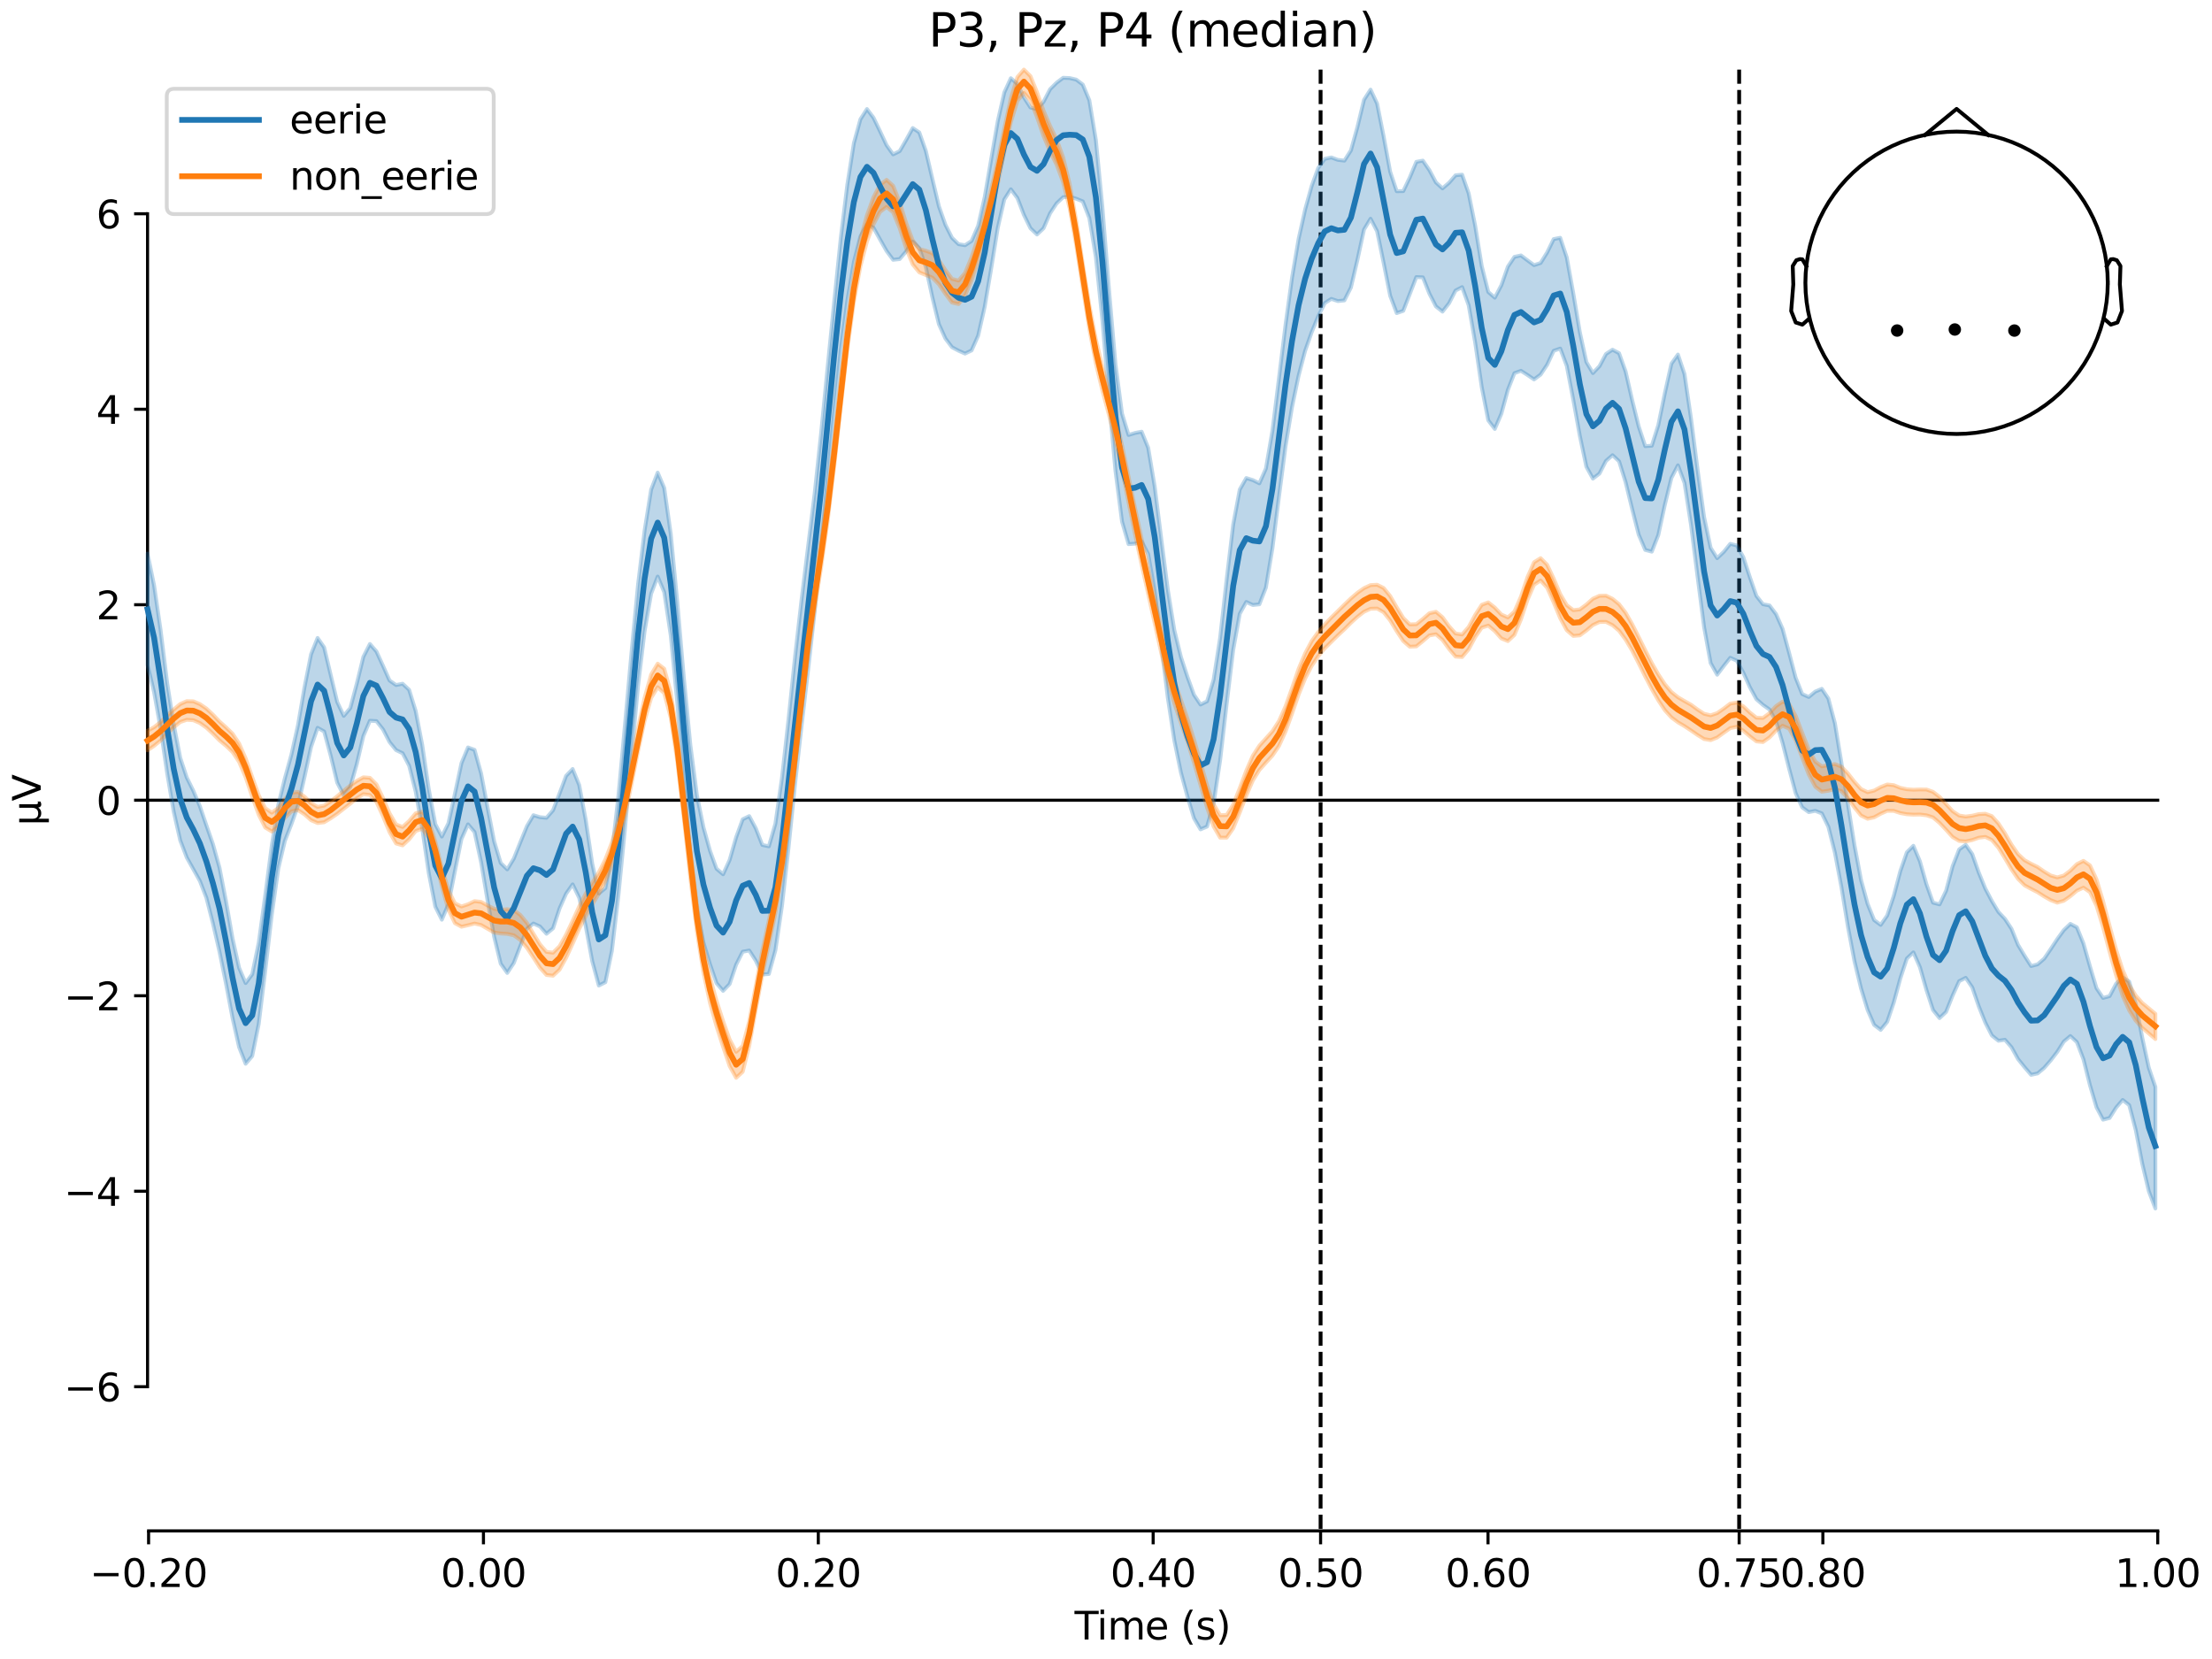 <?xml version="1.0" encoding="utf-8" standalone="no"?>
<!DOCTYPE svg PUBLIC "-//W3C//DTD SVG 1.1//EN"
  "http://www.w3.org/Graphics/SVG/1.1/DTD/svg11.dtd">
<svg xmlns:xlink="http://www.w3.org/1999/xlink" width="576pt" height="432pt" viewBox="0 0 576 432" xmlns="http://www.w3.org/2000/svg" version="1.1">
 <defs>
  <style type="text/css">*{stroke-linejoin: round; stroke-linecap: butt}</style>
 </defs>
 <g id="figure_1">
  <g id="patch_1">
   <path d="M 0 432 
L 576 432 
L 576 0 
L 0 0 
z
" style="fill: #ffffff"/>
  </g>
  <g id="axes_1">
   <g id="patch_2">
    <path d="M 38.421 398.644 
L 561.867 398.644 
L 561.867 18.118 
L 38.421 18.118 
L 38.421 398.644 
z
" style="fill: none; opacity: 0"/>
   </g>
   <g id="patch_3">
    <path d="M 38.421 361.101 
L 38.421 55.661 
" style="fill: none; stroke: #000000; stroke-width: 0.8; stroke-linejoin: miter; stroke-linecap: square"/>
   </g>
   <g id="LineCollection_1">
    <path d="M 343.878 18.118 
L 343.878 398.644 
" clip-path="url(#p9e64615f5b)" style="fill: none; stroke-dasharray: 3.7,1.6; stroke-dashoffset: 0; stroke: #000000"/>
    <path d="M 452.872 18.118 
L 452.872 398.644 
" clip-path="url(#p9e64615f5b)" style="fill: none; stroke-dasharray: 3.7,1.6; stroke-dashoffset: 0; stroke: #000000"/>
   </g>
   <g id="matplotlib.axis_1">
    <g id="xtick_1">
     <g id="line2d_1">
      <defs>
       <path id="m2e61d53668" d="M 0 0 
L 0 3.5 
" style="stroke: #000000; stroke-width: 0.8"/>
      </defs>
      <g>
       <use xlink:href="#m2e61d53668" x="38.693" y="398.644" style="stroke: #000000; stroke-width: 0.8"/>
      </g>
     </g>
     <g id="text_1">
      <!-- −0.20 -->
      <g transform="translate(23.37 413.242) scale(0.1 -0.1)">
       <defs>
        <path id="DejaVuSans-2212" d="M 678 2272 
L 4684 2272 
L 4684 1741 
L 678 1741 
L 678 2272 
z
" transform="scale(0.016)"/>
        <path id="DejaVuSans-30" d="M 2034 4250 
Q 1547 4250 1301 3770 
Q 1056 3291 1056 2328 
Q 1056 1369 1301 889 
Q 1547 409 2034 409 
Q 2525 409 2770 889 
Q 3016 1369 3016 2328 
Q 3016 3291 2770 3770 
Q 2525 4250 2034 4250 
z
M 2034 4750 
Q 2819 4750 3233 4129 
Q 3647 3509 3647 2328 
Q 3647 1150 3233 529 
Q 2819 -91 2034 -91 
Q 1250 -91 836 529 
Q 422 1150 422 2328 
Q 422 3509 836 4129 
Q 1250 4750 2034 4750 
z
" transform="scale(0.016)"/>
        <path id="DejaVuSans-2e" d="M 684 794 
L 1344 794 
L 1344 0 
L 684 0 
L 684 794 
z
" transform="scale(0.016)"/>
        <path id="DejaVuSans-32" d="M 1228 531 
L 3431 531 
L 3431 0 
L 469 0 
L 469 531 
Q 828 903 1448 1529 
Q 2069 2156 2228 2338 
Q 2531 2678 2651 2914 
Q 2772 3150 2772 3378 
Q 2772 3750 2511 3984 
Q 2250 4219 1831 4219 
Q 1534 4219 1204 4116 
Q 875 4013 500 3803 
L 500 4441 
Q 881 4594 1212 4672 
Q 1544 4750 1819 4750 
Q 2544 4750 2975 4387 
Q 3406 4025 3406 3419 
Q 3406 3131 3298 2873 
Q 3191 2616 2906 2266 
Q 2828 2175 2409 1742 
Q 1991 1309 1228 531 
z
" transform="scale(0.016)"/>
       </defs>
       <use xlink:href="#DejaVuSans-2212"/>
       <use xlink:href="#DejaVuSans-30" transform="translate(83.789 0)"/>
       <use xlink:href="#DejaVuSans-2e" transform="translate(147.412 0)"/>
       <use xlink:href="#DejaVuSans-32" transform="translate(179.199 0)"/>
       <use xlink:href="#DejaVuSans-30" transform="translate(242.822 0)"/>
      </g>
     </g>
    </g>
    <g id="xtick_2">
     <g id="line2d_2">
      <g>
       <use xlink:href="#m2e61d53668" x="125.889" y="398.644" style="stroke: #000000; stroke-width: 0.8"/>
      </g>
     </g>
     <g id="text_2">
      <!-- 0.00 -->
      <g transform="translate(114.756 413.242) scale(0.1 -0.1)">
       <use xlink:href="#DejaVuSans-30"/>
       <use xlink:href="#DejaVuSans-2e" transform="translate(63.623 0)"/>
       <use xlink:href="#DejaVuSans-30" transform="translate(95.41 0)"/>
       <use xlink:href="#DejaVuSans-30" transform="translate(159.033 0)"/>
      </g>
     </g>
    </g>
    <g id="xtick_3">
     <g id="line2d_3">
      <g>
       <use xlink:href="#m2e61d53668" x="213.084" y="398.644" style="stroke: #000000; stroke-width: 0.8"/>
      </g>
     </g>
     <g id="text_3">
      <!-- 0.20 -->
      <g transform="translate(201.952 413.242) scale(0.1 -0.1)">
       <use xlink:href="#DejaVuSans-30"/>
       <use xlink:href="#DejaVuSans-2e" transform="translate(63.623 0)"/>
       <use xlink:href="#DejaVuSans-32" transform="translate(95.41 0)"/>
       <use xlink:href="#DejaVuSans-30" transform="translate(159.033 0)"/>
      </g>
     </g>
    </g>
    <g id="xtick_4">
     <g id="line2d_4">
      <g>
       <use xlink:href="#m2e61d53668" x="300.28" y="398.644" style="stroke: #000000; stroke-width: 0.8"/>
      </g>
     </g>
     <g id="text_4">
      <!-- 0.40 -->
      <g transform="translate(289.147 413.242) scale(0.1 -0.1)">
       <defs>
        <path id="DejaVuSans-34" d="M 2419 4116 
L 825 1625 
L 2419 1625 
L 2419 4116 
z
M 2253 4666 
L 3047 4666 
L 3047 1625 
L 3713 1625 
L 3713 1100 
L 3047 1100 
L 3047 0 
L 2419 0 
L 2419 1100 
L 313 1100 
L 313 1709 
L 2253 4666 
z
" transform="scale(0.016)"/>
       </defs>
       <use xlink:href="#DejaVuSans-30"/>
       <use xlink:href="#DejaVuSans-2e" transform="translate(63.623 0)"/>
       <use xlink:href="#DejaVuSans-34" transform="translate(95.41 0)"/>
       <use xlink:href="#DejaVuSans-30" transform="translate(159.033 0)"/>
      </g>
     </g>
    </g>
    <g id="xtick_5">
     <g id="line2d_5">
      <g>
       <use xlink:href="#m2e61d53668" x="343.878" y="398.644" style="stroke: #000000; stroke-width: 0.8"/>
      </g>
     </g>
     <g id="text_5">
      <!-- 0.50 -->
      <g transform="translate(332.745 413.242) scale(0.1 -0.1)">
       <defs>
        <path id="DejaVuSans-35" d="M 691 4666 
L 3169 4666 
L 3169 4134 
L 1269 4134 
L 1269 2991 
Q 1406 3038 1543 3061 
Q 1681 3084 1819 3084 
Q 2600 3084 3056 2656 
Q 3513 2228 3513 1497 
Q 3513 744 3044 326 
Q 2575 -91 1722 -91 
Q 1428 -91 1123 -41 
Q 819 9 494 109 
L 494 744 
Q 775 591 1075 516 
Q 1375 441 1709 441 
Q 2250 441 2565 725 
Q 2881 1009 2881 1497 
Q 2881 1984 2565 2268 
Q 2250 2553 1709 2553 
Q 1456 2553 1204 2497 
Q 953 2441 691 2322 
L 691 4666 
z
" transform="scale(0.016)"/>
       </defs>
       <use xlink:href="#DejaVuSans-30"/>
       <use xlink:href="#DejaVuSans-2e" transform="translate(63.623 0)"/>
       <use xlink:href="#DejaVuSans-35" transform="translate(95.41 0)"/>
       <use xlink:href="#DejaVuSans-30" transform="translate(159.033 0)"/>
      </g>
     </g>
    </g>
    <g id="xtick_6">
     <g id="line2d_6">
      <g>
       <use xlink:href="#m2e61d53668" x="387.476" y="398.644" style="stroke: #000000; stroke-width: 0.8"/>
      </g>
     </g>
     <g id="text_6">
      <!-- 0.60 -->
      <g transform="translate(376.343 413.242) scale(0.1 -0.1)">
       <defs>
        <path id="DejaVuSans-36" d="M 2113 2584 
Q 1688 2584 1439 2293 
Q 1191 2003 1191 1497 
Q 1191 994 1439 701 
Q 1688 409 2113 409 
Q 2538 409 2786 701 
Q 3034 994 3034 1497 
Q 3034 2003 2786 2293 
Q 2538 2584 2113 2584 
z
M 3366 4563 
L 3366 3988 
Q 3128 4100 2886 4159 
Q 2644 4219 2406 4219 
Q 1781 4219 1451 3797 
Q 1122 3375 1075 2522 
Q 1259 2794 1537 2939 
Q 1816 3084 2150 3084 
Q 2853 3084 3261 2657 
Q 3669 2231 3669 1497 
Q 3669 778 3244 343 
Q 2819 -91 2113 -91 
Q 1303 -91 875 529 
Q 447 1150 447 2328 
Q 447 3434 972 4092 
Q 1497 4750 2381 4750 
Q 2619 4750 2861 4703 
Q 3103 4656 3366 4563 
z
" transform="scale(0.016)"/>
       </defs>
       <use xlink:href="#DejaVuSans-30"/>
       <use xlink:href="#DejaVuSans-2e" transform="translate(63.623 0)"/>
       <use xlink:href="#DejaVuSans-36" transform="translate(95.41 0)"/>
       <use xlink:href="#DejaVuSans-30" transform="translate(159.033 0)"/>
      </g>
     </g>
    </g>
    <g id="xtick_7">
     <g id="line2d_7">
      <g>
       <use xlink:href="#m2e61d53668" x="452.872" y="398.644" style="stroke: #000000; stroke-width: 0.8"/>
      </g>
     </g>
     <g id="text_7">
      <!-- 0.75 -->
      <g transform="translate(441.74 413.242) scale(0.1 -0.1)">
       <defs>
        <path id="DejaVuSans-37" d="M 525 4666 
L 3525 4666 
L 3525 4397 
L 1831 0 
L 1172 0 
L 2766 4134 
L 525 4134 
L 525 4666 
z
" transform="scale(0.016)"/>
       </defs>
       <use xlink:href="#DejaVuSans-30"/>
       <use xlink:href="#DejaVuSans-2e" transform="translate(63.623 0)"/>
       <use xlink:href="#DejaVuSans-37" transform="translate(95.41 0)"/>
       <use xlink:href="#DejaVuSans-35" transform="translate(159.033 0)"/>
      </g>
     </g>
    </g>
    <g id="xtick_8">
     <g id="line2d_8">
      <g>
       <use xlink:href="#m2e61d53668" x="474.671" y="398.644" style="stroke: #000000; stroke-width: 0.8"/>
      </g>
     </g>
     <g id="text_8">
      <!-- 0.80 -->
      <g transform="translate(463.538 413.242) scale(0.1 -0.1)">
       <defs>
        <path id="DejaVuSans-38" d="M 2034 2216 
Q 1584 2216 1326 1975 
Q 1069 1734 1069 1313 
Q 1069 891 1326 650 
Q 1584 409 2034 409 
Q 2484 409 2743 651 
Q 3003 894 3003 1313 
Q 3003 1734 2745 1975 
Q 2488 2216 2034 2216 
z
M 1403 2484 
Q 997 2584 770 2862 
Q 544 3141 544 3541 
Q 544 4100 942 4425 
Q 1341 4750 2034 4750 
Q 2731 4750 3128 4425 
Q 3525 4100 3525 3541 
Q 3525 3141 3298 2862 
Q 3072 2584 2669 2484 
Q 3125 2378 3379 2068 
Q 3634 1759 3634 1313 
Q 3634 634 3220 271 
Q 2806 -91 2034 -91 
Q 1263 -91 848 271 
Q 434 634 434 1313 
Q 434 1759 690 2068 
Q 947 2378 1403 2484 
z
M 1172 3481 
Q 1172 3119 1398 2916 
Q 1625 2713 2034 2713 
Q 2441 2713 2670 2916 
Q 2900 3119 2900 3481 
Q 2900 3844 2670 4047 
Q 2441 4250 2034 4250 
Q 1625 4250 1398 4047 
Q 1172 3844 1172 3481 
z
" transform="scale(0.016)"/>
       </defs>
       <use xlink:href="#DejaVuSans-30"/>
       <use xlink:href="#DejaVuSans-2e" transform="translate(63.623 0)"/>
       <use xlink:href="#DejaVuSans-38" transform="translate(95.41 0)"/>
       <use xlink:href="#DejaVuSans-30" transform="translate(159.033 0)"/>
      </g>
     </g>
    </g>
    <g id="xtick_9">
     <g id="line2d_9">
      <g>
       <use xlink:href="#m2e61d53668" x="561.867" y="398.644" style="stroke: #000000; stroke-width: 0.8"/>
      </g>
     </g>
     <g id="text_9">
      <!-- 1.00 -->
      <g transform="translate(550.734 413.242) scale(0.1 -0.1)">
       <defs>
        <path id="DejaVuSans-31" d="M 794 531 
L 1825 531 
L 1825 4091 
L 703 3866 
L 703 4441 
L 1819 4666 
L 2450 4666 
L 2450 531 
L 3481 531 
L 3481 0 
L 794 0 
L 794 531 
z
" transform="scale(0.016)"/>
       </defs>
       <use xlink:href="#DejaVuSans-31"/>
       <use xlink:href="#DejaVuSans-2e" transform="translate(63.623 0)"/>
       <use xlink:href="#DejaVuSans-30" transform="translate(95.41 0)"/>
       <use xlink:href="#DejaVuSans-30" transform="translate(159.033 0)"/>
      </g>
     </g>
    </g>
    <g id="text_10">
     <!-- Time (s) -->
     <g transform="translate(279.815 426.92) scale(0.1 -0.1)">
      <defs>
       <path id="DejaVuSans-54" d="M -19 4666 
L 3928 4666 
L 3928 4134 
L 2272 4134 
L 2272 0 
L 1638 0 
L 1638 4134 
L -19 4134 
L -19 4666 
z
" transform="scale(0.016)"/>
       <path id="DejaVuSans-69" d="M 603 3500 
L 1178 3500 
L 1178 0 
L 603 0 
L 603 3500 
z
M 603 4863 
L 1178 4863 
L 1178 4134 
L 603 4134 
L 603 4863 
z
" transform="scale(0.016)"/>
       <path id="DejaVuSans-6d" d="M 3328 2828 
Q 3544 3216 3844 3400 
Q 4144 3584 4550 3584 
Q 5097 3584 5394 3201 
Q 5691 2819 5691 2113 
L 5691 0 
L 5113 0 
L 5113 2094 
Q 5113 2597 4934 2840 
Q 4756 3084 4391 3084 
Q 3944 3084 3684 2787 
Q 3425 2491 3425 1978 
L 3425 0 
L 2847 0 
L 2847 2094 
Q 2847 2600 2669 2842 
Q 2491 3084 2119 3084 
Q 1678 3084 1418 2786 
Q 1159 2488 1159 1978 
L 1159 0 
L 581 0 
L 581 3500 
L 1159 3500 
L 1159 2956 
Q 1356 3278 1631 3431 
Q 1906 3584 2284 3584 
Q 2666 3584 2933 3390 
Q 3200 3197 3328 2828 
z
" transform="scale(0.016)"/>
       <path id="DejaVuSans-65" d="M 3597 1894 
L 3597 1613 
L 953 1613 
Q 991 1019 1311 708 
Q 1631 397 2203 397 
Q 2534 397 2845 478 
Q 3156 559 3463 722 
L 3463 178 
Q 3153 47 2828 -22 
Q 2503 -91 2169 -91 
Q 1331 -91 842 396 
Q 353 884 353 1716 
Q 353 2575 817 3079 
Q 1281 3584 2069 3584 
Q 2775 3584 3186 3129 
Q 3597 2675 3597 1894 
z
M 3022 2063 
Q 3016 2534 2758 2815 
Q 2500 3097 2075 3097 
Q 1594 3097 1305 2825 
Q 1016 2553 972 2059 
L 3022 2063 
z
" transform="scale(0.016)"/>
       <path id="DejaVuSans-20" transform="scale(0.016)"/>
       <path id="DejaVuSans-28" d="M 1984 4856 
Q 1566 4138 1362 3434 
Q 1159 2731 1159 2009 
Q 1159 1288 1364 580 
Q 1569 -128 1984 -844 
L 1484 -844 
Q 1016 -109 783 600 
Q 550 1309 550 2009 
Q 550 2706 781 3412 
Q 1013 4119 1484 4856 
L 1984 4856 
z
" transform="scale(0.016)"/>
       <path id="DejaVuSans-73" d="M 2834 3397 
L 2834 2853 
Q 2591 2978 2328 3040 
Q 2066 3103 1784 3103 
Q 1356 3103 1142 2972 
Q 928 2841 928 2578 
Q 928 2378 1081 2264 
Q 1234 2150 1697 2047 
L 1894 2003 
Q 2506 1872 2764 1633 
Q 3022 1394 3022 966 
Q 3022 478 2636 193 
Q 2250 -91 1575 -91 
Q 1294 -91 989 -36 
Q 684 19 347 128 
L 347 722 
Q 666 556 975 473 
Q 1284 391 1588 391 
Q 1994 391 2212 530 
Q 2431 669 2431 922 
Q 2431 1156 2273 1281 
Q 2116 1406 1581 1522 
L 1381 1569 
Q 847 1681 609 1914 
Q 372 2147 372 2553 
Q 372 3047 722 3315 
Q 1072 3584 1716 3584 
Q 2034 3584 2315 3537 
Q 2597 3491 2834 3397 
z
" transform="scale(0.016)"/>
       <path id="DejaVuSans-29" d="M 513 4856 
L 1013 4856 
Q 1481 4119 1714 3412 
Q 1947 2706 1947 2009 
Q 1947 1309 1714 600 
Q 1481 -109 1013 -844 
L 513 -844 
Q 928 -128 1133 580 
Q 1338 1288 1338 2009 
Q 1338 2731 1133 3434 
Q 928 4138 513 4856 
z
" transform="scale(0.016)"/>
      </defs>
      <use xlink:href="#DejaVuSans-54"/>
      <use xlink:href="#DejaVuSans-69" transform="translate(57.959 0)"/>
      <use xlink:href="#DejaVuSans-6d" transform="translate(85.742 0)"/>
      <use xlink:href="#DejaVuSans-65" transform="translate(183.154 0)"/>
      <use xlink:href="#DejaVuSans-20" transform="translate(244.678 0)"/>
      <use xlink:href="#DejaVuSans-28" transform="translate(276.465 0)"/>
      <use xlink:href="#DejaVuSans-73" transform="translate(315.479 0)"/>
      <use xlink:href="#DejaVuSans-29" transform="translate(367.578 0)"/>
     </g>
    </g>
   </g>
   <g id="matplotlib.axis_2">
    <g id="ytick_1">
     <g id="line2d_10">
      <defs>
       <path id="mf8fb7ba6f2" d="M 0 0 
L -3.5 0 
" style="stroke: #000000; stroke-width: 0.8"/>
      </defs>
      <g>
       <use xlink:href="#mf8fb7ba6f2" x="38.421" y="361.101" style="stroke: #000000; stroke-width: 0.8"/>
      </g>
     </g>
     <g id="text_11">
      <!-- −6 -->
      <g transform="translate(16.678 364.9) scale(0.1 -0.1)">
       <use xlink:href="#DejaVuSans-2212"/>
       <use xlink:href="#DejaVuSans-36" transform="translate(83.789 0)"/>
      </g>
     </g>
    </g>
    <g id="ytick_2">
     <g id="line2d_11">
      <g>
       <use xlink:href="#mf8fb7ba6f2" x="38.421" y="310.194" style="stroke: #000000; stroke-width: 0.8"/>
      </g>
     </g>
     <g id="text_12">
      <!-- −4 -->
      <g transform="translate(16.678 313.994) scale(0.1 -0.1)">
       <use xlink:href="#DejaVuSans-2212"/>
       <use xlink:href="#DejaVuSans-34" transform="translate(83.789 0)"/>
      </g>
     </g>
    </g>
    <g id="ytick_3">
     <g id="line2d_12">
      <g>
       <use xlink:href="#mf8fb7ba6f2" x="38.421" y="259.288" style="stroke: #000000; stroke-width: 0.8"/>
      </g>
     </g>
     <g id="text_13">
      <!-- −2 -->
      <g transform="translate(16.678 263.087) scale(0.1 -0.1)">
       <use xlink:href="#DejaVuSans-2212"/>
       <use xlink:href="#DejaVuSans-32" transform="translate(83.789 0)"/>
      </g>
     </g>
    </g>
    <g id="ytick_4">
     <g id="line2d_13">
      <g>
       <use xlink:href="#mf8fb7ba6f2" x="38.421" y="208.381" style="stroke: #000000; stroke-width: 0.8"/>
      </g>
     </g>
     <g id="text_14">
      <!-- 0 -->
      <g transform="translate(25.058 212.18) scale(0.1 -0.1)">
       <use xlink:href="#DejaVuSans-30"/>
      </g>
     </g>
    </g>
    <g id="ytick_5">
     <g id="line2d_14">
      <g>
       <use xlink:href="#mf8fb7ba6f2" x="38.421" y="157.474" style="stroke: #000000; stroke-width: 0.8"/>
      </g>
     </g>
     <g id="text_15">
      <!-- 2 -->
      <g transform="translate(25.058 161.273) scale(0.1 -0.1)">
       <use xlink:href="#DejaVuSans-32"/>
      </g>
     </g>
    </g>
    <g id="ytick_6">
     <g id="line2d_15">
      <g>
       <use xlink:href="#mf8fb7ba6f2" x="38.421" y="106.567" style="stroke: #000000; stroke-width: 0.8"/>
      </g>
     </g>
     <g id="text_16">
      <!-- 4 -->
      <g transform="translate(25.058 110.367) scale(0.1 -0.1)">
       <use xlink:href="#DejaVuSans-34"/>
      </g>
     </g>
    </g>
    <g id="ytick_7">
     <g id="line2d_16">
      <g>
       <use xlink:href="#mf8fb7ba6f2" x="38.421" y="55.661" style="stroke: #000000; stroke-width: 0.8"/>
      </g>
     </g>
     <g id="text_17">
      <!-- 6 -->
      <g transform="translate(25.058 59.46) scale(0.1 -0.1)">
       <use xlink:href="#DejaVuSans-36"/>
      </g>
     </g>
    </g>
    <g id="text_18">
     <!-- µV -->
     <g transform="translate(10.599 214.982) rotate(-90) scale(0.1 -0.1)">
      <defs>
       <path id="DejaVuSans-b5" d="M 544 -1331 
L 544 3500 
L 1119 3500 
L 1119 1325 
Q 1119 872 1334 640 
Q 1550 409 1972 409 
Q 2434 409 2667 671 
Q 2900 934 2900 1459 
L 2900 3500 
L 3475 3500 
L 3475 806 
Q 3475 619 3529 530 
Q 3584 441 3700 441 
Q 3728 441 3778 458 
Q 3828 475 3916 513 
L 3916 50 
Q 3788 -22 3673 -56 
Q 3559 -91 3450 -91 
Q 3234 -91 3106 31 
Q 2978 153 2931 403 
Q 2775 156 2548 32 
Q 2322 -91 2016 -91 
Q 1697 -91 1473 31 
Q 1250 153 1119 397 
L 1119 -1331 
L 544 -1331 
z
" transform="scale(0.016)"/>
       <path id="DejaVuSans-56" d="M 1831 0 
L 50 4666 
L 709 4666 
L 2188 738 
L 3669 4666 
L 4325 4666 
L 2547 0 
L 1831 0 
z
" transform="scale(0.016)"/>
      </defs>
      <use xlink:href="#DejaVuSans-b5"/>
      <use xlink:href="#DejaVuSans-56" transform="translate(63.623 0)"/>
     </g>
    </g>
   </g>
   <g id="patch_4">
    <path d="M 38.693 398.644 
L 561.867 398.644 
" style="fill: none; stroke: #000000; stroke-width: 0.8; stroke-linejoin: miter; stroke-linecap: square"/>
   </g>
   <g id="patch_5">
    <path d="M 38.421 208.381 
L 561.867 208.381 
" style="fill: none; stroke: #000000; stroke-width: 0.8; stroke-linejoin: miter; stroke-linecap: square"/>
   </g>
   <g id="text_19">
    <!-- P3, Pz, P4 (median) -->
    <g transform="translate(241.798 12.118) scale(0.12 -0.12)">
     <defs>
      <path id="DejaVuSans-50" d="M 1259 4147 
L 1259 2394 
L 2053 2394 
Q 2494 2394 2734 2622 
Q 2975 2850 2975 3272 
Q 2975 3691 2734 3919 
Q 2494 4147 2053 4147 
L 1259 4147 
z
M 628 4666 
L 2053 4666 
Q 2838 4666 3239 4311 
Q 3641 3956 3641 3272 
Q 3641 2581 3239 2228 
Q 2838 1875 2053 1875 
L 1259 1875 
L 1259 0 
L 628 0 
L 628 4666 
z
" transform="scale(0.016)"/>
      <path id="DejaVuSans-33" d="M 2597 2516 
Q 3050 2419 3304 2112 
Q 3559 1806 3559 1356 
Q 3559 666 3084 287 
Q 2609 -91 1734 -91 
Q 1441 -91 1130 -33 
Q 819 25 488 141 
L 488 750 
Q 750 597 1062 519 
Q 1375 441 1716 441 
Q 2309 441 2620 675 
Q 2931 909 2931 1356 
Q 2931 1769 2642 2001 
Q 2353 2234 1838 2234 
L 1294 2234 
L 1294 2753 
L 1863 2753 
Q 2328 2753 2575 2939 
Q 2822 3125 2822 3475 
Q 2822 3834 2567 4026 
Q 2313 4219 1838 4219 
Q 1578 4219 1281 4162 
Q 984 4106 628 3988 
L 628 4550 
Q 988 4650 1302 4700 
Q 1616 4750 1894 4750 
Q 2613 4750 3031 4423 
Q 3450 4097 3450 3541 
Q 3450 3153 3228 2886 
Q 3006 2619 2597 2516 
z
" transform="scale(0.016)"/>
      <path id="DejaVuSans-2c" d="M 750 794 
L 1409 794 
L 1409 256 
L 897 -744 
L 494 -744 
L 750 256 
L 750 794 
z
" transform="scale(0.016)"/>
      <path id="DejaVuSans-7a" d="M 353 3500 
L 3084 3500 
L 3084 2975 
L 922 459 
L 3084 459 
L 3084 0 
L 275 0 
L 275 525 
L 2438 3041 
L 353 3041 
L 353 3500 
z
" transform="scale(0.016)"/>
      <path id="DejaVuSans-64" d="M 2906 2969 
L 2906 4863 
L 3481 4863 
L 3481 0 
L 2906 0 
L 2906 525 
Q 2725 213 2448 61 
Q 2172 -91 1784 -91 
Q 1150 -91 751 415 
Q 353 922 353 1747 
Q 353 2572 751 3078 
Q 1150 3584 1784 3584 
Q 2172 3584 2448 3432 
Q 2725 3281 2906 2969 
z
M 947 1747 
Q 947 1113 1208 752 
Q 1469 391 1925 391 
Q 2381 391 2643 752 
Q 2906 1113 2906 1747 
Q 2906 2381 2643 2742 
Q 2381 3103 1925 3103 
Q 1469 3103 1208 2742 
Q 947 2381 947 1747 
z
" transform="scale(0.016)"/>
      <path id="DejaVuSans-61" d="M 2194 1759 
Q 1497 1759 1228 1600 
Q 959 1441 959 1056 
Q 959 750 1161 570 
Q 1363 391 1709 391 
Q 2188 391 2477 730 
Q 2766 1069 2766 1631 
L 2766 1759 
L 2194 1759 
z
M 3341 1997 
L 3341 0 
L 2766 0 
L 2766 531 
Q 2569 213 2275 61 
Q 1981 -91 1556 -91 
Q 1019 -91 701 211 
Q 384 513 384 1019 
Q 384 1609 779 1909 
Q 1175 2209 1959 2209 
L 2766 2209 
L 2766 2266 
Q 2766 2663 2505 2880 
Q 2244 3097 1772 3097 
Q 1472 3097 1187 3025 
Q 903 2953 641 2809 
L 641 3341 
Q 956 3463 1253 3523 
Q 1550 3584 1831 3584 
Q 2591 3584 2966 3190 
Q 3341 2797 3341 1997 
z
" transform="scale(0.016)"/>
      <path id="DejaVuSans-6e" d="M 3513 2113 
L 3513 0 
L 2938 0 
L 2938 2094 
Q 2938 2591 2744 2837 
Q 2550 3084 2163 3084 
Q 1697 3084 1428 2787 
Q 1159 2491 1159 1978 
L 1159 0 
L 581 0 
L 581 3500 
L 1159 3500 
L 1159 2956 
Q 1366 3272 1645 3428 
Q 1925 3584 2291 3584 
Q 2894 3584 3203 3211 
Q 3513 2838 3513 2113 
z
" transform="scale(0.016)"/>
     </defs>
     <use xlink:href="#DejaVuSans-50"/>
     <use xlink:href="#DejaVuSans-33" transform="translate(60.303 0)"/>
     <use xlink:href="#DejaVuSans-2c" transform="translate(123.926 0)"/>
     <use xlink:href="#DejaVuSans-20" transform="translate(155.713 0)"/>
     <use xlink:href="#DejaVuSans-50" transform="translate(187.5 0)"/>
     <use xlink:href="#DejaVuSans-7a" transform="translate(247.803 0)"/>
     <use xlink:href="#DejaVuSans-2c" transform="translate(300.293 0)"/>
     <use xlink:href="#DejaVuSans-20" transform="translate(332.08 0)"/>
     <use xlink:href="#DejaVuSans-50" transform="translate(363.867 0)"/>
     <use xlink:href="#DejaVuSans-34" transform="translate(424.17 0)"/>
     <use xlink:href="#DejaVuSans-20" transform="translate(487.793 0)"/>
     <use xlink:href="#DejaVuSans-28" transform="translate(519.58 0)"/>
     <use xlink:href="#DejaVuSans-6d" transform="translate(558.594 0)"/>
     <use xlink:href="#DejaVuSans-65" transform="translate(656.006 0)"/>
     <use xlink:href="#DejaVuSans-64" transform="translate(717.529 0)"/>
     <use xlink:href="#DejaVuSans-69" transform="translate(781.006 0)"/>
     <use xlink:href="#DejaVuSans-61" transform="translate(808.789 0)"/>
     <use xlink:href="#DejaVuSans-6e" transform="translate(870.068 0)"/>
     <use xlink:href="#DejaVuSans-29" transform="translate(933.447 0)"/>
    </g>
   </g>
   <g id="legend_1">
    <g id="patch_6">
     <path d="M 45.421 55.753 
L 126.563 55.753 
Q 128.563 55.753 128.563 53.753 
L 128.563 25.118 
Q 128.563 23.118 126.563 23.118 
L 45.421 23.118 
Q 43.421 23.118 43.421 25.118 
L 43.421 53.753 
Q 43.421 55.753 45.421 55.753 
z
" style="fill: #ffffff; opacity: 0.8; stroke: #cccccc; stroke-linejoin: miter"/>
    </g>
    <g id="line2d_17">
     <path d="M 47.421 31.217 
L 57.421 31.217 
L 67.421 31.217 
" style="fill: none; stroke: #1f77b4; stroke-width: 1.5; stroke-linecap: square"/>
    </g>
    <g id="text_20">
     <!-- eerie -->
     <g transform="translate(75.421 34.717) scale(0.1 -0.1)">
      <defs>
       <path id="DejaVuSans-72" d="M 2631 2963 
Q 2534 3019 2420 3045 
Q 2306 3072 2169 3072 
Q 1681 3072 1420 2755 
Q 1159 2438 1159 1844 
L 1159 0 
L 581 0 
L 581 3500 
L 1159 3500 
L 1159 2956 
Q 1341 3275 1631 3429 
Q 1922 3584 2338 3584 
Q 2397 3584 2469 3576 
Q 2541 3569 2628 3553 
L 2631 2963 
z
" transform="scale(0.016)"/>
      </defs>
      <use xlink:href="#DejaVuSans-65"/>
      <use xlink:href="#DejaVuSans-65" transform="translate(61.523 0)"/>
      <use xlink:href="#DejaVuSans-72" transform="translate(123.047 0)"/>
      <use xlink:href="#DejaVuSans-69" transform="translate(164.16 0)"/>
      <use xlink:href="#DejaVuSans-65" transform="translate(191.943 0)"/>
     </g>
    </g>
    <g id="line2d_18">
     <path d="M 47.421 45.895 
L 57.421 45.895 
L 67.421 45.895 
" style="fill: none; stroke: #ff7f0e; stroke-width: 1.5; stroke-linecap: square"/>
    </g>
    <g id="text_21">
     <!-- non_eerie -->
     <g transform="translate(75.421 49.395) scale(0.1 -0.1)">
      <defs>
       <path id="DejaVuSans-6f" d="M 1959 3097 
Q 1497 3097 1228 2736 
Q 959 2375 959 1747 
Q 959 1119 1226 758 
Q 1494 397 1959 397 
Q 2419 397 2687 759 
Q 2956 1122 2956 1747 
Q 2956 2369 2687 2733 
Q 2419 3097 1959 3097 
z
M 1959 3584 
Q 2709 3584 3137 3096 
Q 3566 2609 3566 1747 
Q 3566 888 3137 398 
Q 2709 -91 1959 -91 
Q 1206 -91 779 398 
Q 353 888 353 1747 
Q 353 2609 779 3096 
Q 1206 3584 1959 3584 
z
" transform="scale(0.016)"/>
       <path id="DejaVuSans-5f" d="M 3263 -1063 
L 3263 -1509 
L -63 -1509 
L -63 -1063 
L 3263 -1063 
z
" transform="scale(0.016)"/>
      </defs>
      <use xlink:href="#DejaVuSans-6e"/>
      <use xlink:href="#DejaVuSans-6f" transform="translate(63.379 0)"/>
      <use xlink:href="#DejaVuSans-6e" transform="translate(124.561 0)"/>
      <use xlink:href="#DejaVuSans-5f" transform="translate(187.939 0)"/>
      <use xlink:href="#DejaVuSans-65" transform="translate(237.939 0)"/>
      <use xlink:href="#DejaVuSans-65" transform="translate(299.463 0)"/>
      <use xlink:href="#DejaVuSans-72" transform="translate(360.986 0)"/>
      <use xlink:href="#DejaVuSans-69" transform="translate(402.1 0)"/>
      <use xlink:href="#DejaVuSans-65" transform="translate(429.883 0)"/>
     </g>
    </g>
   </g>
   <g id="FillBetweenPolyCollection_1">
    <defs>
     <path id="mee378fe36a" d="M 38.421 -287.858 
L 38.421 -258.837 
L 40.124 -251.734 
L 41.827 -242.229 
L 43.53 -230.636 
L 45.233 -220.631 
L 46.936 -213.144 
L 48.639 -208.686 
L 50.342 -205.644 
L 52.045 -202.595 
L 53.748 -198.191 
L 55.451 -191.527 
L 57.154 -184.183 
L 58.857 -175.829 
L 60.56 -166.876 
L 62.263 -159.314 
L 63.966 -154.994 
L 65.669 -156.994 
L 67.372 -165.37 
L 69.075 -179.258 
L 70.778 -193.862 
L 72.481 -205.866 
L 74.184 -213.029 
L 75.887 -217.409 
L 77.59 -222.183 
L 79.294 -229.672 
L 80.997 -237.471 
L 82.7 -242.479 
L 84.403 -241.52 
L 86.106 -235.243 
L 87.809 -228.206 
L 89.512 -224.874 
L 91.215 -227.067 
L 92.918 -233.069 
L 94.621 -240.313 
L 96.324 -244.313 
L 98.027 -244.221 
L 99.73 -242.061 
L 101.433 -238.771 
L 103.136 -236.673 
L 104.839 -235.855 
L 106.542 -232.601 
L 108.245 -225.848 
L 109.948 -216.239 
L 111.651 -204.641 
L 113.354 -195.904 
L 115.057 -192.509 
L 116.76 -196.537 
L 118.463 -205.16 
L 120.166 -213.508 
L 121.87 -217.341 
L 123.573 -215.333 
L 125.276 -207.493 
L 126.979 -197.359 
L 128.682 -188.051 
L 130.385 -181.05 
L 132.088 -178.648 
L 133.791 -181.221 
L 135.494 -185.656 
L 137.197 -190.137 
L 138.9 -191.522 
L 140.603 -190.745 
L 142.306 -188.848 
L 144.009 -190.257 
L 145.712 -195.443 
L 147.415 -199.284 
L 149.118 -201.714 
L 150.821 -198.213 
L 152.524 -190.808 
L 154.227 -181.666 
L 155.93 -175.363 
L 157.633 -176.232 
L 159.336 -184.403 
L 161.039 -198.851 
L 162.742 -216.205 
L 164.446 -235.199 
L 166.149 -253.415 
L 167.852 -267.615 
L 169.555 -277.395 
L 171.258 -281.861 
L 172.961 -277.804 
L 174.664 -266.531 
L 176.367 -248.967 
L 178.07 -228.36 
L 179.773 -209.25 
L 181.476 -195.192 
L 183.179 -186.55 
L 184.882 -180.902 
L 186.585 -175.972 
L 188.288 -173.988 
L 189.991 -175.752 
L 191.694 -180.811 
L 193.397 -184.176 
L 195.1 -184.482 
L 196.803 -181.837 
L 198.506 -178.238 
L 200.209 -178.376 
L 201.912 -184.532 
L 203.615 -196.018 
L 205.318 -211.117 
L 207.022 -227.748 
L 208.725 -242.959 
L 210.428 -257.509 
L 212.131 -272.716 
L 213.834 -289.647 
L 215.537 -307.739 
L 217.24 -324.972 
L 218.943 -340.959 
L 220.646 -353.745 
L 222.349 -363.78 
L 224.052 -370.44 
L 225.755 -373.61 
L 227.458 -372.691 
L 229.161 -369.639 
L 230.864 -366.634 
L 232.567 -364.349 
L 234.27 -364.54 
L 235.973 -366.535 
L 237.676 -369.103 
L 239.379 -367.387 
L 241.082 -362.434 
L 242.785 -354.569 
L 244.488 -347.573 
L 246.191 -343.832 
L 247.894 -341.586 
L 249.598 -340.676 
L 251.301 -339.927 
L 253.004 -340.753 
L 254.707 -344.577 
L 256.41 -352.095 
L 258.113 -362.114 
L 259.816 -372.655 
L 261.519 -380.05 
L 263.222 -382.712 
L 264.925 -380.433 
L 266.628 -376.023 
L 268.331 -372.56 
L 270.034 -370.937 
L 271.737 -372.553 
L 273.44 -376.462 
L 275.143 -379.044 
L 276.846 -380.656 
L 278.549 -380.768 
L 280.252 -380.252 
L 281.955 -379.557 
L 283.658 -375.215 
L 285.361 -365.053 
L 287.064 -348.568 
L 288.767 -328.078 
L 290.47 -309.336 
L 292.174 -296.164 
L 293.877 -290.306 
L 295.58 -290.433 
L 297.283 -291.034 
L 298.986 -287.73 
L 300.689 -277.954 
L 302.392 -264.109 
L 304.095 -250.296 
L 305.798 -239.153 
L 307.501 -230.866 
L 309.204 -224.601 
L 310.907 -218.926 
L 312.61 -216.035 
L 314.313 -216.765 
L 316.016 -222.727 
L 317.719 -234.032 
L 319.422 -248.715 
L 321.125 -262.765 
L 322.828 -272.17 
L 324.531 -275.25 
L 326.234 -274.453 
L 327.937 -274.639 
L 329.64 -278.987 
L 331.343 -289.264 
L 333.046 -302.695 
L 334.75 -315.76 
L 336.453 -326.034 
L 338.156 -334.185 
L 339.859 -340.652 
L 341.562 -345.493 
L 343.265 -349.66 
L 344.968 -353.073 
L 346.671 -354.173 
L 348.374 -353.595 
L 350.077 -353.775 
L 351.78 -357.134 
L 353.483 -364.369 
L 355.186 -372.209 
L 356.889 -375.042 
L 358.592 -371.776 
L 360.295 -363.528 
L 361.998 -354.983 
L 363.701 -350.47 
L 365.404 -351.055 
L 367.107 -355.44 
L 368.81 -359.847 
L 370.513 -359.777 
L 372.216 -355.521 
L 373.919 -352.213 
L 375.622 -350.855 
L 377.326 -353.03 
L 379.029 -356.346 
L 380.732 -357.239 
L 382.435 -352.518 
L 384.138 -342.761 
L 385.841 -331.194 
L 387.544 -322.533 
L 389.247 -320.303 
L 390.95 -324.258 
L 392.653 -330.489 
L 394.356 -334.829 
L 396.059 -335.439 
L 397.762 -334.349 
L 399.465 -333.189 
L 401.168 -334.457 
L 402.871 -337.008 
L 404.574 -340.649 
L 406.277 -341.239 
L 407.98 -336.72 
L 409.683 -327.883 
L 411.386 -318.493 
L 413.089 -310.452 
L 414.792 -307.367 
L 416.495 -308.675 
L 418.198 -311.984 
L 419.902 -313.464 
L 421.605 -311.872 
L 423.308 -306.428 
L 425.011 -299.45 
L 426.714 -292.764 
L 428.417 -288.798 
L 430.12 -288.348 
L 431.823 -292.673 
L 433.526 -300.556 
L 435.229 -307.521 
L 436.932 -310.83 
L 438.635 -306.258 
L 440.338 -295.296 
L 442.041 -281.848 
L 443.744 -268.687 
L 445.447 -259.335 
L 447.15 -256.303 
L 448.853 -258.555 
L 450.556 -260.713 
L 452.259 -259.95 
L 453.962 -256.817 
L 455.665 -253.04 
L 457.368 -249.921 
L 459.071 -248.438 
L 460.774 -247.237 
L 462.478 -244.2 
L 464.181 -238.523 
L 465.884 -231.837 
L 467.587 -225.457 
L 469.29 -221.763 
L 470.993 -220.525 
L 472.696 -220.855 
L 474.399 -220.188 
L 476.102 -216.706 
L 477.805 -209.958 
L 479.508 -200.97 
L 481.211 -190.602 
L 482.914 -181.622 
L 484.617 -174.59 
L 486.32 -169.009 
L 488.023 -165.108 
L 489.726 -163.815 
L 491.429 -165.911 
L 493.132 -170.924 
L 494.835 -177.188 
L 496.538 -182.395 
L 498.241 -184 
L 499.944 -180.146 
L 501.647 -174.203 
L 503.35 -169.004 
L 505.054 -166.889 
L 506.757 -168.496 
L 508.46 -172.752 
L 510.163 -176.505 
L 511.866 -177.374 
L 513.569 -174.891 
L 515.272 -169.942 
L 516.975 -165.695 
L 518.678 -162.358 
L 520.381 -160.995 
L 522.084 -161.244 
L 523.787 -159.293 
L 525.49 -156.211 
L 527.193 -154.101 
L 528.896 -152.117 
L 530.599 -152.486 
L 532.302 -153.914 
L 534.005 -155.874 
L 535.708 -158.089 
L 537.411 -160.776 
L 539.114 -162.206 
L 540.817 -160.626 
L 542.52 -156.183 
L 544.223 -149.407 
L 545.926 -143.652 
L 547.63 -140.438 
L 549.333 -140.884 
L 551.036 -143.587 
L 552.739 -145.571 
L 554.442 -144.226 
L 556.145 -137.734 
L 557.848 -128.947 
L 559.551 -121.797 
L 561.254 -117.317 
L 561.254 -148.968 
L 561.254 -148.968 
L 559.551 -153.95 
L 557.848 -161.755 
L 556.145 -170.593 
L 554.442 -176.383 
L 552.739 -177.482 
L 551.036 -175.85 
L 549.333 -172.619 
L 547.63 -172.143 
L 545.926 -174.685 
L 544.223 -180.36 
L 542.52 -186.349 
L 540.817 -190.531 
L 539.114 -191.427 
L 537.411 -189.8 
L 535.708 -187.468 
L 534.005 -184.876 
L 532.302 -182.377 
L 530.599 -180.896 
L 528.896 -180.45 
L 527.193 -183.13 
L 525.49 -185.959 
L 523.787 -190.149 
L 522.084 -192.731 
L 520.381 -194.545 
L 518.678 -197.383 
L 516.975 -200.614 
L 515.272 -204.781 
L 513.569 -209.614 
L 511.866 -212.025 
L 510.163 -210.816 
L 508.46 -206.454 
L 506.757 -200.06 
L 505.054 -196.502 
L 503.35 -196.953 
L 501.647 -201.734 
L 499.944 -207.723 
L 498.241 -211.763 
L 496.538 -210.058 
L 494.835 -205.154 
L 493.132 -198.701 
L 491.429 -193.612 
L 489.726 -191.16 
L 488.023 -192.426 
L 486.32 -196.64 
L 484.617 -202.849 
L 482.914 -211.846 
L 481.211 -222.479 
L 479.508 -233.36 
L 477.805 -243.674 
L 476.102 -250.107 
L 474.399 -252.632 
L 472.696 -251.918 
L 470.993 -250.507 
L 469.29 -251.271 
L 467.587 -255.518 
L 465.884 -261.989 
L 464.181 -268.255 
L 462.478 -272.088 
L 460.774 -274.347 
L 459.071 -274.661 
L 457.368 -276.821 
L 455.665 -281.7 
L 453.962 -286.906 
L 452.259 -289.963 
L 450.556 -290.387 
L 448.853 -288.283 
L 447.15 -286.654 
L 445.447 -289.361 
L 443.744 -297.351 
L 442.041 -309.738 
L 440.338 -323.045 
L 438.635 -334.619 
L 436.932 -339.681 
L 435.229 -337.289 
L 433.526 -329.637 
L 431.823 -321.32 
L 430.12 -315.935 
L 428.417 -315.823 
L 426.714 -320.96 
L 425.011 -327.835 
L 423.308 -335.265 
L 421.605 -340.025 
L 419.902 -340.943 
L 418.198 -339.832 
L 416.495 -336.645 
L 414.792 -334.852 
L 413.089 -337.733 
L 411.386 -345.508 
L 409.683 -355.616 
L 407.98 -364.974 
L 406.277 -370.078 
L 404.574 -369.742 
L 402.871 -366.258 
L 401.168 -363.517 
L 399.465 -362.961 
L 397.762 -364.207 
L 396.059 -365.487 
L 394.356 -365.114 
L 392.653 -362.583 
L 390.95 -357.729 
L 389.247 -354.488 
L 387.544 -355.966 
L 385.841 -362.74 
L 384.138 -373.206 
L 382.435 -381.658 
L 380.732 -386.519 
L 379.029 -386.357 
L 377.326 -384.407 
L 375.622 -382.946 
L 373.919 -384.501 
L 372.216 -387.694 
L 370.513 -390.171 
L 368.81 -389.853 
L 367.107 -385.807 
L 365.404 -382.236 
L 363.701 -382.21 
L 361.998 -387.297 
L 360.295 -396.503 
L 358.592 -405.04 
L 356.889 -408.661 
L 355.186 -406.027 
L 353.483 -398.972 
L 351.78 -392.837 
L 350.077 -390.17 
L 348.374 -390.376 
L 346.671 -391.004 
L 344.968 -390.632 
L 343.265 -388.271 
L 341.562 -383.587 
L 339.859 -377.458 
L 338.156 -369.807 
L 336.453 -359.772 
L 334.75 -347.431 
L 333.046 -333.564 
L 331.343 -319.884 
L 329.64 -310 
L 327.937 -306.14 
L 326.234 -306.983 
L 324.531 -307.518 
L 322.828 -304.531 
L 321.125 -295.443 
L 319.422 -281.165 
L 317.719 -265.95 
L 316.016 -254.997 
L 314.313 -249.377 
L 312.61 -248.541 
L 310.907 -251.092 
L 309.204 -255.771 
L 307.501 -260.969 
L 305.798 -267.907 
L 304.095 -278.454 
L 302.392 -291.723 
L 300.689 -305.25 
L 298.986 -315.414 
L 297.283 -319.591 
L 295.58 -319.259 
L 293.877 -318.733 
L 292.174 -324.302 
L 290.47 -337.154 
L 288.767 -356.749 
L 287.064 -378.04 
L 285.361 -395.567 
L 283.658 -405.897 
L 281.955 -409.992 
L 280.252 -411.269 
L 278.549 -411.674 
L 276.846 -411.746 
L 275.143 -410.469 
L 273.44 -408.775 
L 271.737 -405.5 
L 270.034 -403.574 
L 268.331 -404.006 
L 266.628 -406.651 
L 264.925 -410.163 
L 263.222 -411.63 
L 261.519 -407.93 
L 259.816 -400.43 
L 258.113 -390.625 
L 256.41 -380.679 
L 254.707 -373.211 
L 253.004 -369.269 
L 251.301 -368.145 
L 249.598 -368.426 
L 247.894 -370.094 
L 246.191 -373.466 
L 244.488 -378.292 
L 242.785 -385.459 
L 241.082 -392.711 
L 239.379 -397.52 
L 237.676 -398.659 
L 235.973 -395.579 
L 234.27 -392.642 
L 232.567 -391.802 
L 230.864 -394.193 
L 229.161 -397.831 
L 227.458 -401.349 
L 225.755 -403.61 
L 224.052 -400.947 
L 222.349 -394.732 
L 220.646 -383.96 
L 218.943 -370.101 
L 217.24 -353.617 
L 215.537 -336.676 
L 213.834 -319.442 
L 212.131 -303.486 
L 210.428 -289.742 
L 208.725 -275.866 
L 207.022 -260.951 
L 205.318 -244.62 
L 203.615 -229.41 
L 201.912 -217.522 
L 200.209 -211.619 
L 198.506 -211.984 
L 196.803 -216.314 
L 195.1 -219.483 
L 193.397 -218.655 
L 191.694 -213.995 
L 189.991 -208.066 
L 188.288 -204.344 
L 186.585 -205.782 
L 184.882 -210.47 
L 183.179 -216.588 
L 181.476 -224.917 
L 179.773 -237.999 
L 178.07 -255.53 
L 176.367 -275.229 
L 174.664 -292.989 
L 172.961 -304.952 
L 171.258 -308.938 
L 169.555 -304.516 
L 167.852 -293.849 
L 166.149 -279.83 
L 164.446 -262.153 
L 162.742 -243.298 
L 161.039 -224.772 
L 159.336 -209.898 
L 157.633 -200.741 
L 155.93 -199.327 
L 154.227 -207.082 
L 152.524 -218.493 
L 150.821 -227.583 
L 149.118 -231.755 
L 147.415 -229.981 
L 145.712 -225.409 
L 144.009 -221.008 
L 142.306 -219.045 
L 140.603 -219.207 
L 138.9 -219.724 
L 137.197 -216.84 
L 135.494 -212.669 
L 133.791 -208.431 
L 132.088 -205.62 
L 130.385 -207.281 
L 128.682 -212.915 
L 126.979 -221.656 
L 125.276 -230.61 
L 123.573 -236.741 
L 121.87 -237.368 
L 120.166 -233.282 
L 118.463 -225.346 
L 116.76 -217.605 
L 115.057 -214.159 
L 113.354 -217.411 
L 111.651 -226.479 
L 109.948 -238.051 
L 108.245 -246.851 
L 106.542 -252.377 
L 104.839 -253.96 
L 103.136 -253.618 
L 101.433 -254.81 
L 99.73 -258.643 
L 98.027 -262.351 
L 96.324 -264.311 
L 94.621 -260.966 
L 92.918 -254.021 
L 91.215 -247.621 
L 89.512 -245.591 
L 87.809 -249.214 
L 86.106 -256.295 
L 84.403 -263.437 
L 82.7 -265.878 
L 80.997 -261.635 
L 79.294 -253.048 
L 77.59 -243.166 
L 75.887 -235.516 
L 74.184 -229.359 
L 72.481 -222.455 
L 70.778 -211.871 
L 69.075 -198.904 
L 67.372 -186.516 
L 65.669 -178.305 
L 63.966 -176.014 
L 62.263 -179.974 
L 60.56 -187.616 
L 58.857 -197.29 
L 57.154 -206.064 
L 55.451 -212.196 
L 53.748 -217.079 
L 52.045 -222.077 
L 50.342 -226.083 
L 48.639 -229.529 
L 46.936 -234.672 
L 45.233 -243.37 
L 43.53 -254.179 
L 41.827 -267.884 
L 40.124 -279.583 
L 38.421 -287.858 
z
" style="stroke: #1f77b4; stroke-opacity: 0.3"/>
    </defs>
    <g>
     <use xlink:href="#mee378fe36a" x="0" y="432" style="fill: #1f77b4; fill-opacity: 0.3; stroke: #1f77b4; stroke-opacity: 0.3"/>
    </g>
   </g>
   <g id="FillBetweenPolyCollection_2">
    <defs>
     <path id="m0fa39cc7aa" d="M 38.421 -241.726 
L 38.421 -236.606 
L 40.124 -237.78 
L 41.827 -239.175 
L 43.53 -240.933 
L 45.233 -242.61 
L 46.936 -243.985 
L 48.639 -244.563 
L 50.342 -244.457 
L 52.045 -243.721 
L 53.748 -242.515 
L 55.451 -240.931 
L 57.154 -239.201 
L 58.857 -237.791 
L 60.56 -236.166 
L 62.263 -233.592 
L 63.966 -229.608 
L 65.669 -224.557 
L 67.372 -219.822 
L 69.075 -216.508 
L 70.778 -215.474 
L 72.481 -216.798 
L 74.184 -219.037 
L 75.887 -220.725 
L 77.59 -221.053 
L 79.294 -219.934 
L 80.997 -218.419 
L 82.7 -217.682 
L 84.403 -217.884 
L 86.106 -218.906 
L 87.809 -220.07 
L 89.512 -221.402 
L 91.215 -222.742 
L 92.918 -224.136 
L 94.621 -225.198 
L 96.324 -224.987 
L 98.027 -223.175 
L 99.73 -219.46 
L 101.433 -215.31 
L 103.136 -212.358 
L 104.839 -211.862 
L 106.542 -213.443 
L 108.245 -215.607 
L 109.948 -216.206 
L 111.651 -213.814 
L 113.354 -208.188 
L 115.057 -201.155 
L 116.76 -195.129 
L 118.463 -191.608 
L 120.166 -190.681 
L 121.87 -191.068 
L 123.573 -191.508 
L 125.276 -191.126 
L 126.979 -190.143 
L 128.682 -189.171 
L 130.385 -188.923 
L 132.088 -188.813 
L 133.791 -188.45 
L 135.494 -187.24 
L 137.197 -185.222 
L 138.9 -182.65 
L 140.603 -180.01 
L 142.306 -178.12 
L 144.009 -177.921 
L 145.712 -179.509 
L 147.415 -182.585 
L 149.118 -186.275 
L 150.821 -190.126 
L 152.524 -193.456 
L 154.227 -196.471 
L 155.93 -199.283 
L 157.633 -202.554 
L 159.336 -206.772 
L 161.039 -212.524 
L 162.742 -219.618 
L 164.446 -227.82 
L 166.149 -236.423 
L 167.852 -244.287 
L 169.555 -250.252 
L 171.258 -253.052 
L 172.961 -251.501 
L 174.664 -245.075 
L 176.367 -233.714 
L 178.07 -218.871 
L 179.773 -203.276 
L 181.476 -189.442 
L 183.179 -178.725 
L 184.882 -170.835 
L 186.585 -164.746 
L 188.288 -159.445 
L 189.991 -154.4 
L 191.694 -151.341 
L 193.397 -152.906 
L 195.1 -159.675 
L 196.803 -169.082 
L 198.506 -178.102 
L 200.209 -186.115 
L 201.912 -194.185 
L 203.615 -204.197 
L 205.318 -217.213 
L 207.022 -232.327 
L 208.725 -247.787 
L 210.428 -261.613 
L 212.131 -273.435 
L 213.834 -284.42 
L 215.537 -296.455 
L 217.24 -310.658 
L 218.943 -326.114 
L 220.646 -340.97 
L 222.349 -353.407 
L 224.052 -362.678 
L 225.755 -369.114 
L 227.458 -373.589 
L 229.161 -376.811 
L 230.864 -378.122 
L 232.567 -376.719 
L 234.27 -372.583 
L 235.973 -367.279 
L 237.676 -363.149 
L 239.379 -361.077 
L 241.082 -360.387 
L 242.785 -359.711 
L 244.488 -357.962 
L 246.191 -355.452 
L 247.894 -353.219 
L 249.598 -352.818 
L 251.301 -354.954 
L 253.004 -359.028 
L 254.707 -364.229 
L 256.41 -370.073 
L 258.113 -376.631 
L 259.816 -384.054 
L 261.519 -392.342 
L 263.222 -400.154 
L 264.925 -405.738 
L 266.628 -407.785 
L 268.331 -405.894 
L 270.034 -401.519 
L 271.737 -396.581 
L 273.44 -392.554 
L 275.143 -389.122 
L 276.846 -384.552 
L 278.549 -377.694 
L 280.252 -368.102 
L 281.955 -357.058 
L 283.658 -346.343 
L 285.361 -337.348 
L 287.064 -330.269 
L 288.767 -323.944 
L 290.47 -317.273 
L 292.174 -309.528 
L 293.877 -301.158 
L 295.58 -292.775 
L 297.283 -284.911 
L 298.986 -277.314 
L 300.689 -269.664 
L 302.392 -261.966 
L 304.095 -254.83 
L 305.798 -248.864 
L 307.501 -243.77 
L 309.204 -238.851 
L 310.907 -233.432 
L 312.61 -227.584 
L 314.313 -221.738 
L 316.016 -216.8 
L 317.719 -213.884 
L 319.422 -213.878 
L 321.125 -216.307 
L 322.828 -220.426 
L 324.531 -224.832 
L 326.234 -228.749 
L 327.937 -231.489 
L 329.64 -233.395 
L 331.343 -235.253 
L 333.046 -237.772 
L 334.75 -241.498 
L 336.453 -246.19 
L 338.156 -251.125 
L 339.859 -255.331 
L 341.562 -258.602 
L 343.265 -261.115 
L 344.968 -263.181 
L 346.671 -264.873 
L 348.374 -266.54 
L 350.077 -268.12 
L 351.78 -269.824 
L 353.483 -271.381 
L 355.186 -272.704 
L 356.889 -273.481 
L 358.592 -273.536 
L 360.295 -272.572 
L 361.998 -270.447 
L 363.701 -267.636 
L 365.404 -265.078 
L 367.107 -263.59 
L 368.81 -263.679 
L 370.513 -265.059 
L 372.216 -266.534 
L 373.919 -266.835 
L 375.622 -265.373 
L 377.326 -263.015 
L 379.029 -261.016 
L 380.732 -260.901 
L 382.435 -262.918 
L 384.138 -266.095 
L 385.841 -268.554 
L 387.544 -269.093 
L 389.247 -267.662 
L 390.95 -265.75 
L 392.653 -265.058 
L 394.356 -266.667 
L 396.059 -270.726 
L 397.762 -275.826 
L 399.465 -279.728 
L 401.168 -280.831 
L 402.871 -278.976 
L 404.574 -275.13 
L 406.277 -271.017 
L 407.98 -267.892 
L 409.683 -266.408 
L 411.386 -266.554 
L 413.089 -267.817 
L 414.792 -269.233 
L 416.495 -270.04 
L 418.198 -270.057 
L 419.902 -269.207 
L 421.605 -267.741 
L 423.308 -265.439 
L 425.011 -262.592 
L 426.714 -259.262 
L 428.417 -255.831 
L 430.12 -252.584 
L 431.823 -249.625 
L 433.526 -247.054 
L 435.229 -245.183 
L 436.932 -243.914 
L 438.635 -242.909 
L 440.338 -241.784 
L 442.041 -240.605 
L 443.744 -239.555 
L 445.447 -239.267 
L 447.15 -239.953 
L 448.853 -241.188 
L 450.556 -242.4 
L 452.259 -242.747 
L 453.962 -241.73 
L 455.665 -240.259 
L 457.368 -238.943 
L 459.071 -238.769 
L 460.774 -239.973 
L 462.478 -241.757 
L 464.181 -243.022 
L 465.884 -242.261 
L 467.587 -239.208 
L 469.29 -234.726 
L 470.993 -230.328 
L 472.696 -227.144 
L 474.399 -225.847 
L 476.102 -226.094 
L 477.805 -226.527 
L 479.508 -225.984 
L 481.211 -224.111 
L 482.914 -221.713 
L 484.617 -219.635 
L 486.32 -218.795 
L 488.023 -219.171 
L 489.726 -220.105 
L 491.429 -220.864 
L 493.132 -220.845 
L 494.835 -220.279 
L 496.538 -219.972 
L 498.241 -219.862 
L 499.944 -219.895 
L 501.647 -219.695 
L 503.35 -219.155 
L 505.054 -217.714 
L 506.757 -215.918 
L 508.46 -214.032 
L 510.163 -213.022 
L 511.866 -212.889 
L 513.569 -213.256 
L 515.272 -213.864 
L 516.975 -214.071 
L 518.678 -213.263 
L 520.381 -211.257 
L 522.084 -208.504 
L 523.787 -205.624 
L 525.49 -203.142 
L 527.193 -201.455 
L 528.896 -200.525 
L 530.599 -199.658 
L 532.302 -198.563 
L 534.005 -197.596 
L 535.708 -196.95 
L 537.411 -197.442 
L 539.114 -198.632 
L 540.817 -200.074 
L 542.52 -200.855 
L 544.223 -199.686 
L 545.926 -196.13 
L 547.63 -190.556 
L 549.333 -184.166 
L 551.036 -178.004 
L 552.739 -172.674 
L 554.442 -168.9 
L 556.145 -166.223 
L 557.848 -164.346 
L 559.551 -162.884 
L 561.254 -161.434 
L 561.254 -168.012 
L 561.254 -168.012 
L 559.551 -169.42 
L 557.848 -170.824 
L 556.145 -172.754 
L 554.442 -175.498 
L 552.739 -179.443 
L 551.036 -184.696 
L 549.333 -190.913 
L 547.63 -197.363 
L 545.926 -203.003 
L 544.223 -206.67 
L 542.52 -207.836 
L 540.817 -206.988 
L 539.114 -205.296 
L 537.411 -204.015 
L 535.708 -203.539 
L 534.005 -204.026 
L 532.302 -205.056 
L 530.599 -206.239 
L 528.896 -207.078 
L 527.193 -208.012 
L 525.49 -209.607 
L 523.787 -212.062 
L 522.084 -215.013 
L 520.381 -217.576 
L 518.678 -219.485 
L 516.975 -220.106 
L 515.272 -220.006 
L 513.569 -219.6 
L 511.866 -219.376 
L 510.163 -219.641 
L 508.46 -220.781 
L 506.757 -222.632 
L 505.054 -224.5 
L 503.35 -225.812 
L 501.647 -226.414 
L 499.944 -226.426 
L 498.241 -226.367 
L 496.538 -226.486 
L 494.835 -226.852 
L 493.132 -227.548 
L 491.429 -227.726 
L 489.726 -227.055 
L 488.023 -226.138 
L 486.32 -225.72 
L 484.617 -226.53 
L 482.914 -228.398 
L 481.211 -230.573 
L 479.508 -232.361 
L 477.805 -233.044 
L 476.102 -232.779 
L 474.399 -232.434 
L 472.696 -233.688 
L 470.993 -236.825 
L 469.29 -241.17 
L 467.587 -245.61 
L 465.884 -248.67 
L 464.181 -249.302 
L 462.478 -248.132 
L 460.774 -246.284 
L 459.071 -245.054 
L 457.368 -245.114 
L 455.665 -246.462 
L 453.962 -248.075 
L 452.259 -249.057 
L 450.556 -248.787 
L 448.853 -247.49 
L 447.15 -246.308 
L 445.447 -245.732 
L 443.744 -246.138 
L 442.041 -247.241 
L 440.338 -248.497 
L 438.635 -249.45 
L 436.932 -250.442 
L 435.229 -251.812 
L 433.526 -253.813 
L 431.823 -256.396 
L 430.12 -259.359 
L 428.417 -262.683 
L 426.714 -266.122 
L 425.011 -269.485 
L 423.308 -272.447 
L 421.605 -274.665 
L 419.902 -276.063 
L 418.198 -276.899 
L 416.495 -276.86 
L 414.792 -276.096 
L 413.089 -274.577 
L 411.386 -273.309 
L 409.683 -273.117 
L 407.98 -274.421 
L 406.277 -277.303 
L 404.574 -281.348 
L 402.871 -284.945 
L 401.168 -286.658 
L 399.465 -285.595 
L 397.762 -281.737 
L 396.059 -276.662 
L 394.356 -272.74 
L 392.653 -271.23 
L 390.95 -271.984 
L 389.247 -273.791 
L 387.544 -275.137 
L 385.841 -274.512 
L 384.138 -271.869 
L 382.435 -268.74 
L 380.732 -266.787 
L 379.029 -267.038 
L 377.326 -268.932 
L 375.622 -271.274 
L 373.919 -272.701 
L 372.216 -272.319 
L 370.513 -270.832 
L 368.81 -269.463 
L 367.107 -269.412 
L 365.404 -271.099 
L 363.701 -273.869 
L 361.998 -276.796 
L 360.295 -278.884 
L 358.592 -279.736 
L 356.889 -279.638 
L 355.186 -278.851 
L 353.483 -277.651 
L 351.78 -276.191 
L 350.077 -274.551 
L 348.374 -272.872 
L 346.671 -271.215 
L 344.968 -269.388 
L 343.265 -267.423 
L 341.562 -265.062 
L 339.859 -261.866 
L 338.156 -257.838 
L 336.453 -252.837 
L 334.75 -248.074 
L 333.046 -244.246 
L 331.343 -241.606 
L 329.64 -239.722 
L 327.937 -237.824 
L 326.234 -235.213 
L 324.531 -231.318 
L 322.828 -226.771 
L 321.125 -222.484 
L 319.422 -219.768 
L 317.719 -219.734 
L 316.016 -222.585 
L 314.313 -227.551 
L 312.61 -233.53 
L 310.907 -239.454 
L 309.204 -244.918 
L 307.501 -249.799 
L 305.798 -254.872 
L 304.095 -260.92 
L 302.392 -268.214 
L 300.689 -276.109 
L 298.986 -283.999 
L 297.283 -291.747 
L 295.58 -299.646 
L 293.877 -307.87 
L 292.174 -316.028 
L 290.47 -323.628 
L 288.767 -330.225 
L 287.064 -336.485 
L 285.361 -343.656 
L 283.658 -352.52 
L 281.955 -363.28 
L 280.252 -374.457 
L 278.549 -384.038 
L 276.846 -391.009 
L 275.143 -395.695 
L 273.44 -399.2 
L 271.737 -403.177 
L 270.034 -407.994 
L 268.331 -412.18 
L 266.628 -413.882 
L 264.925 -411.927 
L 263.222 -406.373 
L 261.519 -398.562 
L 259.816 -390.216 
L 258.113 -382.754 
L 256.41 -376.034 
L 254.707 -370.17 
L 253.004 -365.062 
L 251.301 -360.932 
L 249.598 -358.941 
L 247.894 -359.389 
L 246.191 -361.677 
L 244.488 -364.218 
L 242.785 -366.066 
L 241.082 -366.709 
L 239.379 -367.152 
L 237.676 -369.411 
L 235.973 -373.873 
L 234.27 -379.381 
L 232.567 -383.616 
L 230.864 -385.172 
L 229.161 -383.87 
L 227.458 -380.64 
L 225.755 -375.931 
L 224.052 -369.624 
L 222.349 -360.505 
L 220.646 -348.152 
L 218.943 -333.254 
L 217.24 -317.707 
L 215.537 -303.541 
L 213.834 -291.277 
L 212.131 -280.131 
L 210.428 -268.068 
L 208.725 -254.034 
L 207.022 -238.448 
L 205.318 -223.257 
L 203.615 -210.525 
L 201.912 -200.37 
L 200.209 -192.345 
L 198.506 -184.468 
L 196.803 -175.341 
L 195.1 -166.113 
L 193.397 -159.646 
L 191.694 -158.126 
L 189.991 -161.339 
L 188.288 -166.149 
L 186.585 -171.387 
L 184.882 -177.544 
L 183.179 -185.595 
L 181.476 -196.52 
L 179.773 -210.495 
L 178.07 -226.029 
L 176.367 -240.675 
L 174.664 -251.757 
L 172.961 -257.864 
L 171.258 -259.184 
L 169.555 -256.35 
L 167.852 -250.302 
L 166.149 -242.485 
L 164.446 -233.997 
L 162.742 -225.764 
L 161.039 -218.412 
L 159.336 -212.618 
L 157.633 -208.199 
L 155.93 -204.847 
L 154.227 -202.138 
L 152.524 -199.328 
L 150.821 -195.966 
L 149.118 -192.232 
L 147.415 -188.621 
L 145.712 -185.621 
L 144.009 -183.929 
L 142.306 -184.136 
L 140.603 -186.104 
L 138.9 -188.852 
L 137.197 -191.682 
L 135.494 -193.75 
L 133.791 -195.019 
L 132.088 -195.249 
L 130.385 -195.062 
L 128.682 -195.354 
L 126.979 -196.204 
L 125.276 -197.142 
L 123.573 -197.344 
L 121.87 -196.529 
L 120.166 -195.959 
L 118.463 -196.772 
L 116.76 -200.199 
L 115.057 -206.036 
L 113.354 -212.854 
L 111.651 -218.315 
L 109.948 -220.653 
L 108.245 -220.217 
L 106.542 -218.222 
L 104.839 -216.666 
L 103.136 -217.307 
L 101.433 -220.23 
L 99.73 -224.235 
L 98.027 -227.751 
L 96.324 -229.457 
L 94.621 -229.596 
L 92.918 -228.655 
L 91.215 -227.457 
L 89.512 -226.093 
L 87.809 -224.662 
L 86.106 -223.325 
L 84.403 -222.221 
L 82.7 -221.895 
L 80.997 -222.875 
L 79.294 -224.554 
L 77.59 -225.799 
L 75.887 -225.558 
L 74.184 -223.939 
L 72.481 -221.616 
L 70.778 -220.395 
L 69.075 -221.545 
L 67.372 -224.921 
L 65.669 -229.691 
L 63.966 -234.525 
L 62.263 -238.399 
L 60.56 -240.95 
L 58.857 -242.599 
L 57.154 -244.12 
L 55.451 -245.91 
L 53.748 -247.499 
L 52.045 -248.662 
L 50.342 -249.379 
L 48.639 -249.424 
L 46.936 -248.673 
L 45.233 -247.258 
L 43.53 -245.7 
L 41.827 -243.994 
L 40.124 -242.646 
L 38.421 -241.726 
z
" style="stroke: #ff7f0e; stroke-opacity: 0.3"/>
    </defs>
    <g>
     <use xlink:href="#m0fa39cc7aa" x="0" y="432" style="fill: #ff7f0e; fill-opacity: 0.3; stroke: #ff7f0e; stroke-opacity: 0.3"/>
    </g>
   </g>
   <g id="line2d_19">
    <path d="M 38.421 158.682 
L 40.124 166.063 
L 41.827 177.184 
L 43.53 189.701 
L 45.233 200.183 
L 46.936 208.026 
L 48.639 212.89 
L 50.342 216.024 
L 52.045 219.616 
L 53.748 224.333 
L 55.451 230.012 
L 57.154 236.545 
L 58.857 245.153 
L 60.56 254.64 
L 62.263 262.633 
L 63.966 266.421 
L 65.669 264.419 
L 67.372 256.076 
L 70.778 228.608 
L 72.481 217.459 
L 74.184 210.384 
L 75.887 205.416 
L 77.59 199.123 
L 80.997 182.612 
L 82.7 178.258 
L 84.403 179.865 
L 86.106 186.345 
L 87.809 193.463 
L 89.512 196.716 
L 91.215 194.637 
L 92.918 188.331 
L 94.621 181.221 
L 96.324 177.804 
L 98.027 178.541 
L 99.73 181.793 
L 101.433 185.395 
L 103.136 186.857 
L 104.839 187.34 
L 106.542 189.838 
L 108.245 195.844 
L 109.948 204.861 
L 111.651 216.285 
L 113.354 225.39 
L 115.057 228.66 
L 116.76 224.892 
L 120.166 208.578 
L 121.87 204.768 
L 123.573 206.119 
L 125.276 213.012 
L 128.682 231.12 
L 130.385 237.25 
L 132.088 239.125 
L 133.791 236.464 
L 137.197 228.056 
L 138.9 226.085 
L 140.603 226.629 
L 142.306 227.838 
L 144.009 226.399 
L 147.415 217.074 
L 149.118 215.247 
L 150.821 218.605 
L 152.524 227.148 
L 154.227 237.62 
L 155.93 244.629 
L 157.633 243.534 
L 159.336 234.664 
L 161.039 220.201 
L 166.149 165.245 
L 167.852 150.666 
L 169.555 140.288 
L 171.258 136.081 
L 172.961 140.037 
L 174.664 152.041 
L 176.367 169.529 
L 178.07 189.674 
L 179.773 207.828 
L 181.476 221.664 
L 183.179 230.368 
L 184.882 236.342 
L 186.585 241.028 
L 188.288 242.851 
L 189.991 240.049 
L 191.694 234.46 
L 193.397 230.642 
L 195.1 229.926 
L 196.803 233.036 
L 198.506 237.191 
L 200.209 237.138 
L 201.912 231.134 
L 203.615 219.035 
L 213.834 127.42 
L 217.24 92.273 
L 218.943 76.323 
L 220.646 62.842 
L 222.349 52.584 
L 224.052 46.094 
L 225.755 43.435 
L 227.458 45.007 
L 229.161 48.509 
L 230.864 51.732 
L 232.567 53.716 
L 234.27 53.248 
L 237.676 47.944 
L 239.379 49.371 
L 241.082 54.726 
L 242.785 62.251 
L 244.488 69.17 
L 246.191 73.638 
L 247.894 76.188 
L 249.598 77.533 
L 251.301 78.073 
L 253.004 77.258 
L 254.707 73.235 
L 256.41 65.791 
L 259.816 45.279 
L 261.519 37.746 
L 263.222 34.655 
L 264.925 36.174 
L 266.628 40.231 
L 268.331 43.475 
L 270.034 44.482 
L 271.737 42.742 
L 273.44 39.195 
L 275.143 36.451 
L 276.846 35.224 
L 278.549 35.08 
L 280.252 35.181 
L 281.955 36.319 
L 283.658 40.814 
L 285.361 51.346 
L 287.064 68.225 
L 288.767 89.081 
L 290.47 108.509 
L 292.174 121.729 
L 293.877 127.223 
L 295.58 127.006 
L 297.283 126.289 
L 298.986 129.932 
L 300.689 139.858 
L 304.095 166.952 
L 305.798 178.062 
L 307.501 185.886 
L 309.204 191.622 
L 310.907 196.21 
L 312.61 199.305 
L 314.313 198.471 
L 316.016 192.509 
L 317.719 181.199 
L 321.125 152.53 
L 322.828 143.254 
L 324.531 140.135 
L 326.234 140.787 
L 327.937 140.994 
L 329.64 137.024 
L 331.343 127.302 
L 334.75 100.142 
L 336.453 88.73 
L 338.156 79.442 
L 339.859 72.568 
L 341.562 67.359 
L 343.265 63.336 
L 344.968 60.255 
L 346.671 59.428 
L 348.374 60.001 
L 350.077 59.832 
L 351.78 56.661 
L 353.483 49.95 
L 355.186 42.717 
L 356.889 39.975 
L 358.592 43.549 
L 361.998 61.09 
L 363.701 65.888 
L 365.404 65.445 
L 368.81 57.228 
L 370.513 56.918 
L 373.919 63.666 
L 375.622 64.947 
L 377.326 63.254 
L 379.029 60.626 
L 380.732 60.494 
L 382.435 65.253 
L 384.138 74.519 
L 385.841 85.395 
L 387.544 93.2 
L 389.247 95.013 
L 390.95 91.463 
L 392.653 85.938 
L 394.356 82.005 
L 396.059 81.24 
L 399.465 83.954 
L 401.168 83.297 
L 402.871 80.512 
L 404.574 76.953 
L 406.277 76.432 
L 407.98 81.232 
L 409.683 90.124 
L 411.386 100.028 
L 413.089 107.835 
L 414.792 111.006 
L 416.495 109.585 
L 418.198 106.381 
L 419.902 104.89 
L 421.605 106.47 
L 423.308 111.531 
L 426.714 125.427 
L 428.417 129.695 
L 430.12 129.789 
L 431.823 124.9 
L 433.526 117.037 
L 435.229 109.845 
L 436.932 107.111 
L 438.635 111.827 
L 440.338 122.818 
L 443.744 148.803 
L 445.447 157.655 
L 447.15 160.282 
L 448.853 158.602 
L 450.556 156.531 
L 452.259 156.942 
L 453.962 159.83 
L 455.665 164.24 
L 457.368 168.209 
L 459.071 170.304 
L 460.774 171.073 
L 462.478 173.694 
L 464.181 178.398 
L 467.587 191.205 
L 469.29 195.438 
L 470.993 196.506 
L 472.696 195.337 
L 474.399 195.241 
L 476.102 198.39 
L 477.805 205.145 
L 479.508 214.918 
L 481.211 225.66 
L 482.914 235.534 
L 484.617 243.504 
L 486.32 249.196 
L 488.023 253.201 
L 489.726 254.316 
L 491.429 252.143 
L 493.132 246.846 
L 494.835 240.44 
L 496.538 235.57 
L 498.241 234.15 
L 499.944 237.841 
L 501.647 243.891 
L 503.35 248.661 
L 505.054 250.03 
L 506.757 247.554 
L 508.46 242.412 
L 510.163 238.314 
L 511.866 237.298 
L 513.569 239.923 
L 516.975 248.893 
L 518.678 252.166 
L 520.381 254.044 
L 522.084 255.393 
L 523.787 257.776 
L 525.49 261.04 
L 527.193 263.608 
L 528.896 265.776 
L 530.599 265.708 
L 532.302 264.348 
L 535.708 259.457 
L 537.411 256.709 
L 539.114 255.058 
L 540.817 256.201 
L 542.52 260.847 
L 544.223 267.172 
L 545.926 272.655 
L 547.63 275.564 
L 549.333 274.85 
L 551.036 271.914 
L 552.739 269.993 
L 554.442 271.421 
L 556.145 277.348 
L 557.848 285.84 
L 559.551 293.629 
L 561.254 298.42 
L 561.254 298.42 
" style="fill: none; stroke: #1f77b4; stroke-width: 1.5; stroke-linecap: square"/>
   </g>
   <g id="line2d_20">
    <path d="M 38.421 192.851 
L 40.124 191.78 
L 41.827 190.395 
L 45.233 187.103 
L 46.936 185.705 
L 48.639 185.015 
L 50.342 185.066 
L 52.045 185.762 
L 53.748 186.937 
L 55.451 188.548 
L 57.154 190.321 
L 58.857 191.77 
L 60.56 193.444 
L 62.263 196.013 
L 63.966 199.88 
L 67.372 209.589 
L 69.075 212.989 
L 70.778 214.02 
L 72.481 212.736 
L 74.184 210.42 
L 75.887 208.774 
L 77.59 208.553 
L 79.294 209.729 
L 80.997 211.392 
L 82.7 212.318 
L 84.403 212.001 
L 86.106 210.963 
L 92.918 205.587 
L 94.621 204.619 
L 96.324 204.75 
L 98.027 206.523 
L 99.73 210.13 
L 101.433 214.261 
L 103.136 217.204 
L 104.839 217.847 
L 106.542 216.217 
L 108.245 214.083 
L 109.948 213.519 
L 111.651 215.944 
L 113.354 221.51 
L 115.057 228.42 
L 116.76 234.326 
L 118.463 237.796 
L 120.166 238.705 
L 123.573 237.636 
L 125.276 237.831 
L 128.682 239.704 
L 130.385 239.978 
L 132.088 239.958 
L 133.791 240.326 
L 135.494 241.507 
L 137.197 243.54 
L 140.603 248.933 
L 142.306 250.842 
L 144.009 251.055 
L 145.712 249.431 
L 147.415 246.375 
L 152.524 235.641 
L 155.93 229.957 
L 157.633 226.659 
L 159.336 222.341 
L 161.039 216.578 
L 162.742 209.357 
L 167.852 184.785 
L 169.555 178.76 
L 171.258 175.896 
L 172.961 177.294 
L 174.664 183.65 
L 176.367 194.891 
L 181.476 238.995 
L 183.179 249.799 
L 184.882 257.754 
L 186.585 263.833 
L 188.288 269.17 
L 189.991 274.105 
L 191.694 277.257 
L 193.397 275.763 
L 195.1 269.195 
L 198.506 250.803 
L 201.912 234.7 
L 203.615 224.644 
L 205.318 211.714 
L 210.428 167.137 
L 212.131 155.236 
L 213.834 144.17 
L 215.537 132.071 
L 217.24 117.908 
L 220.646 87.546 
L 222.349 75.12 
L 224.052 65.963 
L 225.755 59.554 
L 227.458 54.96 
L 229.161 51.703 
L 230.864 50.374 
L 232.567 51.881 
L 234.27 56.092 
L 235.973 61.437 
L 237.676 65.694 
L 239.379 67.784 
L 241.082 68.347 
L 242.785 69.05 
L 244.488 70.86 
L 246.191 73.429 
L 247.894 75.714 
L 249.598 76.121 
L 251.301 74.037 
L 253.004 69.904 
L 254.707 64.744 
L 256.41 58.915 
L 258.113 52.25 
L 259.816 44.784 
L 263.222 28.743 
L 264.925 23.202 
L 266.628 21.251 
L 268.331 23.064 
L 270.034 27.382 
L 271.737 32.223 
L 273.44 36.18 
L 275.143 39.711 
L 276.846 44.248 
L 278.549 51.231 
L 280.252 60.826 
L 283.658 82.598 
L 285.361 91.52 
L 287.064 98.6 
L 290.47 111.595 
L 292.174 119.23 
L 297.283 143.736 
L 304.095 174.166 
L 305.798 180.172 
L 310.907 195.622 
L 314.313 207.368 
L 316.016 212.285 
L 317.719 215.12 
L 319.422 215.183 
L 321.125 212.631 
L 322.828 208.426 
L 324.531 203.896 
L 326.234 200.048 
L 327.937 197.356 
L 331.343 193.617 
L 333.046 191.053 
L 334.75 187.276 
L 338.156 177.648 
L 339.859 173.425 
L 341.562 170.148 
L 343.265 167.712 
L 344.968 165.756 
L 350.077 160.621 
L 353.483 157.572 
L 355.186 156.309 
L 356.889 155.435 
L 358.592 155.313 
L 360.295 156.24 
L 361.998 158.302 
L 365.404 163.884 
L 367.107 165.473 
L 368.81 165.439 
L 370.513 164.07 
L 372.216 162.522 
L 373.919 162.163 
L 375.622 163.643 
L 377.326 166.019 
L 379.029 168.012 
L 380.732 168.187 
L 382.435 166.212 
L 384.138 163.022 
L 385.841 160.44 
L 387.544 159.881 
L 389.247 161.289 
L 390.95 163.134 
L 392.653 163.819 
L 394.356 162.199 
L 396.059 158.178 
L 397.762 153.122 
L 399.465 149.235 
L 401.168 148.172 
L 402.871 150.018 
L 404.574 153.757 
L 406.277 157.805 
L 407.98 160.79 
L 409.683 162.166 
L 411.386 162.018 
L 413.089 160.741 
L 414.792 159.302 
L 416.495 158.549 
L 418.198 158.572 
L 419.902 159.351 
L 421.605 160.8 
L 423.308 163.04 
L 425.011 165.976 
L 430.12 176.052 
L 431.823 179.065 
L 433.526 181.605 
L 435.229 183.488 
L 436.932 184.805 
L 440.338 186.846 
L 443.744 189.19 
L 445.447 189.555 
L 447.15 188.92 
L 450.556 186.358 
L 452.259 186.088 
L 453.962 187.067 
L 455.665 188.669 
L 457.368 190.058 
L 459.071 190.228 
L 460.774 189.036 
L 462.478 187.179 
L 464.181 185.978 
L 465.884 186.727 
L 467.587 189.749 
L 470.993 198.645 
L 472.696 201.743 
L 474.399 202.994 
L 477.805 202.267 
L 479.508 202.928 
L 481.211 204.705 
L 482.914 207.023 
L 484.617 208.964 
L 486.32 209.757 
L 488.023 209.382 
L 489.726 208.48 
L 491.429 207.771 
L 493.132 207.864 
L 494.835 208.396 
L 496.538 208.797 
L 498.241 208.937 
L 499.944 208.898 
L 501.647 208.997 
L 503.35 209.582 
L 505.054 210.985 
L 508.46 214.581 
L 510.163 215.623 
L 511.866 215.905 
L 513.569 215.586 
L 515.272 215.102 
L 516.975 214.931 
L 518.678 215.702 
L 520.381 217.621 
L 522.084 220.246 
L 523.787 223.11 
L 525.49 225.632 
L 527.193 227.291 
L 530.599 229.054 
L 534.005 231.213 
L 535.708 231.727 
L 537.411 231.288 
L 539.114 230.052 
L 540.817 228.475 
L 542.52 227.669 
L 544.223 228.82 
L 545.926 232.413 
L 547.63 238.002 
L 551.036 250.731 
L 552.739 255.96 
L 554.442 259.798 
L 556.145 262.51 
L 557.848 264.426 
L 561.254 267.238 
L 561.254 267.238 
" style="fill: none; stroke: #ff7f0e; stroke-width: 1.5; stroke-linecap: square"/>
   </g>
  </g>
  <g id="axes_2">
   <g id="PathCollection_1">
    <defs>
     <path id="C0_0_1e63841fce" d="M 0 1.118 
C 0.297 1.118 0.581 1 0.791 0.791 
C 1 0.581 1.118 0.297 1.118 -0 
C 1.118 -0.297 1 -0.581 0.791 -0.791 
C 0.581 -1 0.297 -1.118 0 -1.118 
C -0.297 -1.118 -0.581 -1 -0.791 -0.791 
C -1 -0.581 -1.118 -0.297 -1.118 0 
C -1.118 0.297 -1 0.581 -0.791 0.791 
C -0.581 1 -0.297 1.118 0 1.118 
z
"/>
    </defs>
    <g clip-path="url(#p1b90e6a540)">
     <use xlink:href="#C0_0_1e63841fce" x="494.011" y="86.07" style="stroke: #000000"/>
    </g>
    <g clip-path="url(#p1b90e6a540)">
     <use xlink:href="#C0_0_1e63841fce" x="524.543" y="86.08" style="stroke: #000000"/>
    </g>
    <g clip-path="url(#p1b90e6a540)">
     <use xlink:href="#C0_0_1e63841fce" x="509.03" y="85.802" style="stroke: #000000"/>
    </g>
   </g>
   <g id="matplotlib.axis_3"/>
   <g id="matplotlib.axis_4"/>
   <g id="line2d_21">
    <path d="M 548.859 73.637 
L 548.782 71.165 
L 548.549 68.702 
L 548.162 66.26 
L 547.622 63.846 
L 546.932 61.471 
L 546.095 59.144 
L 545.112 56.874 
L 543.989 54.67 
L 542.73 52.541 
L 541.34 50.496 
L 539.824 48.542 
L 538.189 46.686 
L 536.44 44.938 
L 534.585 43.302 
L 532.631 41.786 
L 530.585 40.396 
L 528.456 39.137 
L 526.252 38.014 
L 523.983 37.032 
L 521.656 36.194 
L 519.28 35.504 
L 516.867 34.965 
L 514.424 34.578 
L 511.962 34.345 
L 509.49 34.267 
L 507.018 34.345 
L 504.555 34.578 
L 502.113 34.965 
L 499.699 35.504 
L 497.324 36.194 
L 494.997 37.032 
L 492.727 38.014 
L 490.523 39.137 
L 488.394 40.396 
L 486.349 41.786 
L 484.395 43.302 
L 482.539 44.938 
L 480.791 46.686 
L 479.155 48.542 
L 477.639 50.496 
L 476.249 52.541 
L 474.99 54.67 
L 473.867 56.874 
L 472.885 59.144 
L 472.047 61.471 
L 471.357 63.846 
L 470.818 66.26 
L 470.431 68.702 
L 470.198 71.165 
L 470.12 73.637 
L 470.198 76.109 
L 470.431 78.571 
L 470.818 81.014 
L 471.357 83.428 
L 472.047 85.803 
L 472.885 88.13 
L 473.867 90.399 
L 474.99 92.603 
L 476.249 94.732 
L 477.639 96.778 
L 479.155 98.732 
L 480.791 100.587 
L 482.539 102.336 
L 484.395 103.971 
L 486.349 105.487 
L 488.394 106.877 
L 490.523 108.136 
L 492.727 109.259 
L 494.997 110.242 
L 497.324 111.079 
L 499.699 111.769 
L 502.113 112.309 
L 504.555 112.696 
L 507.018 112.929 
L 509.49 113.006 
L 511.962 112.929 
L 514.424 112.696 
L 516.867 112.309 
L 519.28 111.769 
L 521.656 111.079 
L 523.983 110.242 
L 526.252 109.259 
L 528.456 108.136 
L 530.585 106.877 
L 532.631 105.487 
L 534.585 103.971 
L 536.44 102.336 
L 538.189 100.587 
L 539.824 98.732 
L 541.34 96.778 
L 542.73 94.732 
L 543.989 92.603 
L 545.112 90.399 
L 546.095 88.13 
L 546.932 85.803 
L 547.622 83.428 
L 548.162 81.014 
L 548.549 78.571 
L 548.782 76.109 
L 548.859 73.637 
" style="fill: none; stroke: #000000; stroke-linecap: square"/>
   </g>
   <g id="line2d_22">
    <path d="M 501.244 35.14 
L 509.49 28.362 
L 517.735 35.14 
" style="fill: none; stroke: #000000; stroke-linecap: square"/>
   </g>
   <g id="line2d_23">
    <path d="M 470.356 69.267 
L 469.333 67.534 
L 468.703 67.471 
L 467.766 67.763 
L 466.821 69.267 
L 466.971 74.07 
L 466.419 80.975 
L 467.601 83.975 
L 469.333 84.534 
L 470.986 83.078 
" style="fill: none; stroke: #000000; stroke-linecap: square"/>
   </g>
   <g id="line2d_24">
    <path d="M 548.623 69.267 
L 549.647 67.534 
L 550.276 67.471 
L 551.213 67.763 
L 552.158 69.267 
L 552.009 74.07 
L 552.56 80.975 
L 551.379 83.975 
L 549.647 84.534 
L 547.993 83.078 
" style="fill: none; stroke: #000000; stroke-linecap: square"/>
   </g>
  </g>
 </g>
 <defs>
  <clipPath id="p9e64615f5b">
   <rect x="38.421" y="18.118" width="523.446" height="380.525"/>
  </clipPath>
  <clipPath id="p1b90e6a540">
   <rect x="462.112" y="24.13" width="94.754" height="93.109"/>
  </clipPath>
 </defs>
</svg>
